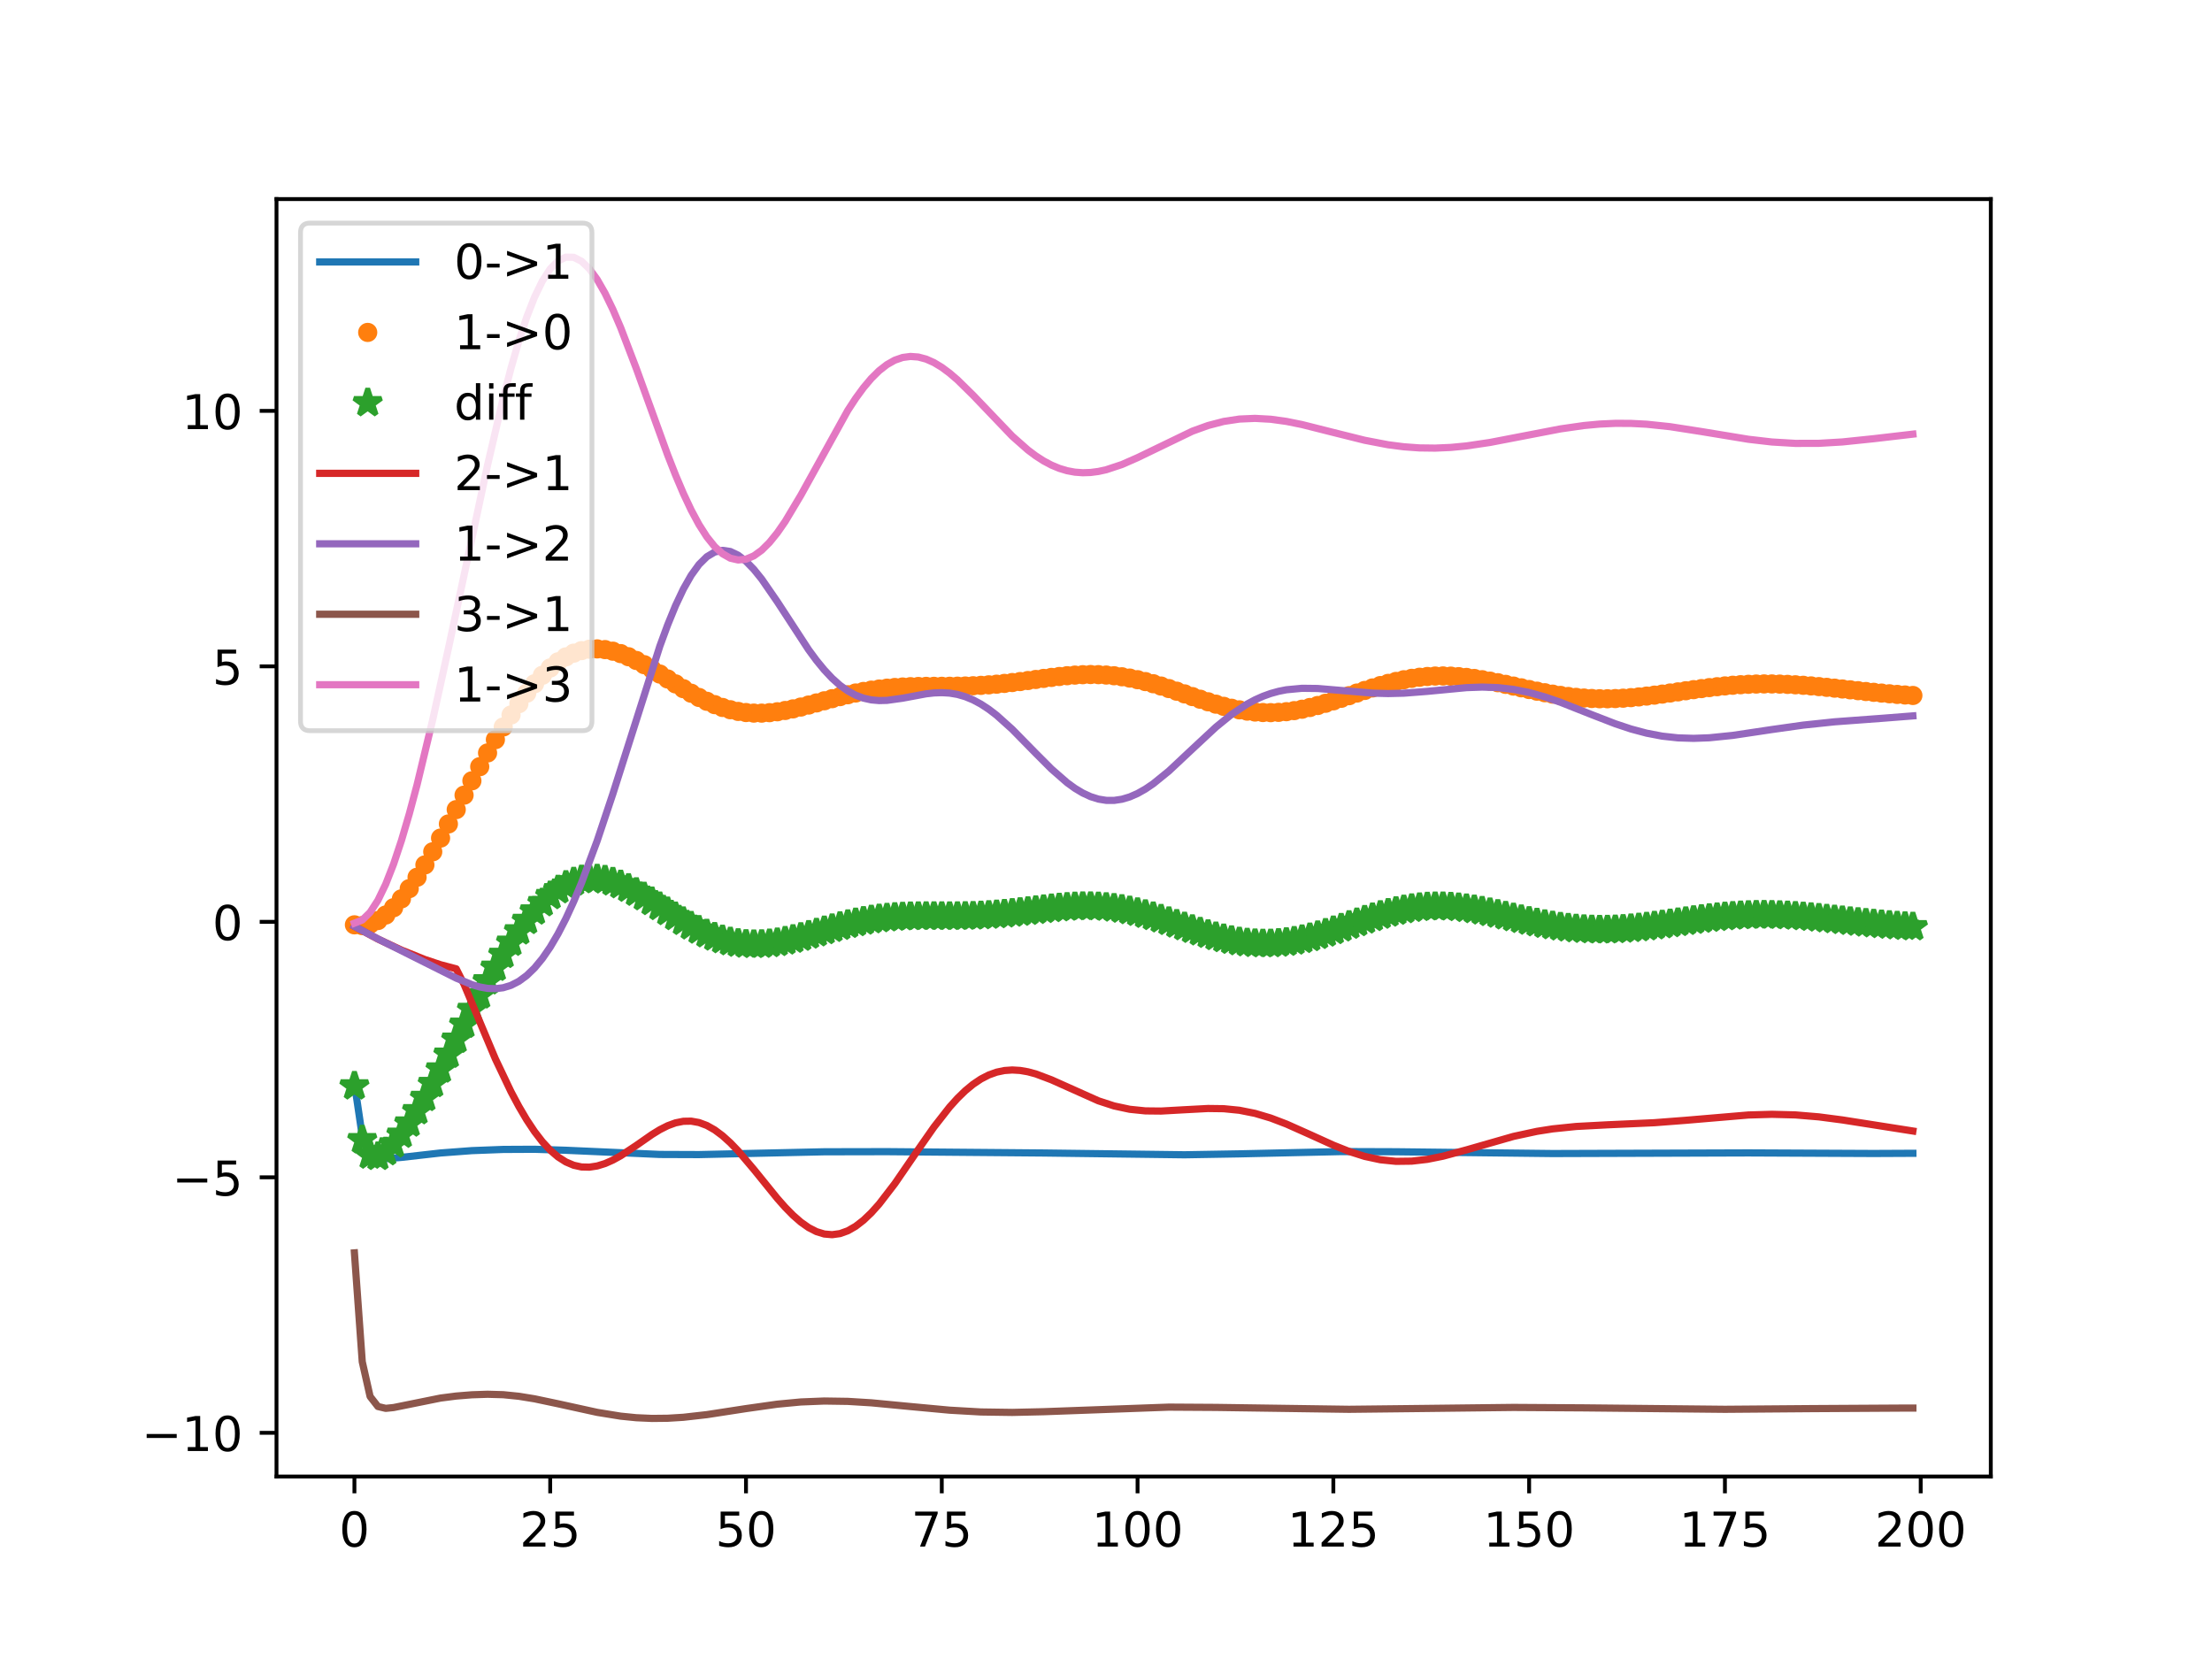 <?xml version="1.0" encoding="utf-8" standalone="no"?>
<!DOCTYPE svg PUBLIC "-//W3C//DTD SVG 1.1//EN"
  "http://www.w3.org/Graphics/SVG/1.1/DTD/svg11.dtd">
<!-- Created with matplotlib (https://matplotlib.org/) -->
<svg height="345.6pt" version="1.1" viewBox="0 0 460.8 345.6" width="460.8pt" xmlns="http://www.w3.org/2000/svg" xmlns:xlink="http://www.w3.org/1999/xlink">
 <defs>
  <style type="text/css">
*{stroke-linecap:butt;stroke-linejoin:round;}
  </style>
 </defs>
 <g id="figure_1">
  <g id="patch_1">
   <path d="M 0 345.6 
L 460.8 345.6 
L 460.8 0 
L 0 0 
z
" style="fill:#ffffff;"/>
  </g>
  <g id="axes_1">
   <g id="patch_2">
    <path d="M 57.6 307.584 
L 414.72 307.584 
L 414.72 41.472 
L 57.6 41.472 
z
" style="fill:#ffffff;"/>
   </g>
   <g id="matplotlib.axis_1">
    <g id="xtick_1">
     <g id="line2d_1">
      <defs>
       <path d="M 0 0 
L 0 3.5 
" id="m40ff4a62eb" style="stroke:#000000;stroke-width:0.8;"/>
      </defs>
      <g>
       <use style="stroke:#000000;stroke-width:0.8;" x="73.833" xlink:href="#m40ff4a62eb" y="307.584"/>
      </g>
     </g>
     <g id="text_1">
      <!-- 0 -->
      <defs>
       <path d="M 31.781 66.406 
Q 24.172 66.406 20.328 58.906 
Q 16.5 51.422 16.5 36.375 
Q 16.5 21.391 20.328 13.891 
Q 24.172 6.391 31.781 6.391 
Q 39.453 6.391 43.281 13.891 
Q 47.125 21.391 47.125 36.375 
Q 47.125 51.422 43.281 58.906 
Q 39.453 66.406 31.781 66.406 
z
M 31.781 74.219 
Q 44.047 74.219 50.516 64.516 
Q 56.984 54.828 56.984 36.375 
Q 56.984 17.969 50.516 8.266 
Q 44.047 -1.422 31.781 -1.422 
Q 19.531 -1.422 13.062 8.266 
Q 6.594 17.969 6.594 36.375 
Q 6.594 54.828 13.062 64.516 
Q 19.531 74.219 31.781 74.219 
z
" id="DejaVuSans-48"/>
      </defs>
      <g transform="translate(70.651 322.182)scale(0.1 -0.1)">
       <use xlink:href="#DejaVuSans-48"/>
      </g>
     </g>
    </g>
    <g id="xtick_2">
     <g id="line2d_2">
      <g>
       <use style="stroke:#000000;stroke-width:0.8;" x="114.618" xlink:href="#m40ff4a62eb" y="307.584"/>
      </g>
     </g>
     <g id="text_2">
      <!-- 25 -->
      <defs>
       <path d="M 19.188 8.297 
L 53.609 8.297 
L 53.609 0 
L 7.328 0 
L 7.328 8.297 
Q 12.938 14.109 22.625 23.891 
Q 32.328 33.688 34.812 36.531 
Q 39.547 41.844 41.422 45.531 
Q 43.312 49.219 43.312 52.781 
Q 43.312 58.594 39.234 62.25 
Q 35.156 65.922 28.609 65.922 
Q 23.969 65.922 18.812 64.312 
Q 13.672 62.703 7.812 59.422 
L 7.812 69.391 
Q 13.766 71.781 18.938 73 
Q 24.125 74.219 28.422 74.219 
Q 39.75 74.219 46.484 68.547 
Q 53.219 62.891 53.219 53.422 
Q 53.219 48.922 51.531 44.891 
Q 49.859 40.875 45.406 35.406 
Q 44.188 33.984 37.641 27.219 
Q 31.109 20.453 19.188 8.297 
z
" id="DejaVuSans-50"/>
       <path d="M 10.797 72.906 
L 49.516 72.906 
L 49.516 64.594 
L 19.828 64.594 
L 19.828 46.734 
Q 21.969 47.469 24.109 47.828 
Q 26.266 48.188 28.422 48.188 
Q 40.625 48.188 47.75 41.5 
Q 54.891 34.812 54.891 23.391 
Q 54.891 11.625 47.562 5.094 
Q 40.234 -1.422 26.906 -1.422 
Q 22.312 -1.422 17.547 -0.641 
Q 12.797 0.141 7.719 1.703 
L 7.719 11.625 
Q 12.109 9.234 16.797 8.062 
Q 21.484 6.891 26.703 6.891 
Q 35.156 6.891 40.078 11.328 
Q 45.016 15.766 45.016 23.391 
Q 45.016 31 40.078 35.438 
Q 35.156 39.891 26.703 39.891 
Q 22.75 39.891 18.812 39.016 
Q 14.891 38.141 10.797 36.281 
z
" id="DejaVuSans-53"/>
      </defs>
      <g transform="translate(108.256 322.182)scale(0.1 -0.1)">
       <use xlink:href="#DejaVuSans-50"/>
       <use x="63.623" xlink:href="#DejaVuSans-53"/>
      </g>
     </g>
    </g>
    <g id="xtick_3">
     <g id="line2d_3">
      <g>
       <use style="stroke:#000000;stroke-width:0.8;" x="155.404" xlink:href="#m40ff4a62eb" y="307.584"/>
      </g>
     </g>
     <g id="text_3">
      <!-- 50 -->
      <g transform="translate(149.042 322.182)scale(0.1 -0.1)">
       <use xlink:href="#DejaVuSans-53"/>
       <use x="63.623" xlink:href="#DejaVuSans-48"/>
      </g>
     </g>
    </g>
    <g id="xtick_4">
     <g id="line2d_4">
      <g>
       <use style="stroke:#000000;stroke-width:0.8;" x="196.19" xlink:href="#m40ff4a62eb" y="307.584"/>
      </g>
     </g>
     <g id="text_4">
      <!-- 75 -->
      <defs>
       <path d="M 8.203 72.906 
L 55.078 72.906 
L 55.078 68.703 
L 28.609 0 
L 18.312 0 
L 43.219 64.594 
L 8.203 64.594 
z
" id="DejaVuSans-55"/>
      </defs>
      <g transform="translate(189.827 322.182)scale(0.1 -0.1)">
       <use xlink:href="#DejaVuSans-55"/>
       <use x="63.623" xlink:href="#DejaVuSans-53"/>
      </g>
     </g>
    </g>
    <g id="xtick_5">
     <g id="line2d_5">
      <g>
       <use style="stroke:#000000;stroke-width:0.8;" x="236.976" xlink:href="#m40ff4a62eb" y="307.584"/>
      </g>
     </g>
     <g id="text_5">
      <!-- 100 -->
      <defs>
       <path d="M 12.406 8.297 
L 28.516 8.297 
L 28.516 63.922 
L 10.984 60.406 
L 10.984 69.391 
L 28.422 72.906 
L 38.281 72.906 
L 38.281 8.297 
L 54.391 8.297 
L 54.391 0 
L 12.406 0 
z
" id="DejaVuSans-49"/>
      </defs>
      <g transform="translate(227.432 322.182)scale(0.1 -0.1)">
       <use xlink:href="#DejaVuSans-49"/>
       <use x="63.623" xlink:href="#DejaVuSans-48"/>
       <use x="127.246" xlink:href="#DejaVuSans-48"/>
      </g>
     </g>
    </g>
    <g id="xtick_6">
     <g id="line2d_6">
      <g>
       <use style="stroke:#000000;stroke-width:0.8;" x="277.761" xlink:href="#m40ff4a62eb" y="307.584"/>
      </g>
     </g>
     <g id="text_6">
      <!-- 125 -->
      <g transform="translate(268.218 322.182)scale(0.1 -0.1)">
       <use xlink:href="#DejaVuSans-49"/>
       <use x="63.623" xlink:href="#DejaVuSans-50"/>
       <use x="127.246" xlink:href="#DejaVuSans-53"/>
      </g>
     </g>
    </g>
    <g id="xtick_7">
     <g id="line2d_7">
      <g>
       <use style="stroke:#000000;stroke-width:0.8;" x="318.547" xlink:href="#m40ff4a62eb" y="307.584"/>
      </g>
     </g>
     <g id="text_7">
      <!-- 150 -->
      <g transform="translate(309.003 322.182)scale(0.1 -0.1)">
       <use xlink:href="#DejaVuSans-49"/>
       <use x="63.623" xlink:href="#DejaVuSans-53"/>
       <use x="127.246" xlink:href="#DejaVuSans-48"/>
      </g>
     </g>
    </g>
    <g id="xtick_8">
     <g id="line2d_8">
      <g>
       <use style="stroke:#000000;stroke-width:0.8;" x="359.333" xlink:href="#m40ff4a62eb" y="307.584"/>
      </g>
     </g>
     <g id="text_8">
      <!-- 175 -->
      <g transform="translate(349.789 322.182)scale(0.1 -0.1)">
       <use xlink:href="#DejaVuSans-49"/>
       <use x="63.623" xlink:href="#DejaVuSans-55"/>
       <use x="127.246" xlink:href="#DejaVuSans-53"/>
      </g>
     </g>
    </g>
    <g id="xtick_9">
     <g id="line2d_9">
      <g>
       <use style="stroke:#000000;stroke-width:0.8;" x="400.119" xlink:href="#m40ff4a62eb" y="307.584"/>
      </g>
     </g>
     <g id="text_9">
      <!-- 200 -->
      <g transform="translate(390.575 322.182)scale(0.1 -0.1)">
       <use xlink:href="#DejaVuSans-50"/>
       <use x="63.623" xlink:href="#DejaVuSans-48"/>
       <use x="127.246" xlink:href="#DejaVuSans-48"/>
      </g>
     </g>
    </g>
   </g>
   <g id="matplotlib.axis_2">
    <g id="ytick_1">
     <g id="line2d_10">
      <defs>
       <path d="M 0 0 
L -3.5 0 
" id="m352b3f9260" style="stroke:#000000;stroke-width:0.8;"/>
      </defs>
      <g>
       <use style="stroke:#000000;stroke-width:0.8;" x="57.6" xlink:href="#m352b3f9260" y="298.477"/>
      </g>
     </g>
     <g id="text_10">
      <!-- −10 -->
      <defs>
       <path d="M 10.594 35.5 
L 73.188 35.5 
L 73.188 27.203 
L 10.594 27.203 
z
" id="DejaVuSans-8722"/>
      </defs>
      <g transform="translate(29.495 302.276)scale(0.1 -0.1)">
       <use xlink:href="#DejaVuSans-8722"/>
       <use x="83.789" xlink:href="#DejaVuSans-49"/>
       <use x="147.412" xlink:href="#DejaVuSans-48"/>
      </g>
     </g>
    </g>
    <g id="ytick_2">
     <g id="line2d_11">
      <g>
       <use style="stroke:#000000;stroke-width:0.8;" x="57.6" xlink:href="#m352b3f9260" y="245.256"/>
      </g>
     </g>
     <g id="text_11">
      <!-- −5 -->
      <g transform="translate(35.858 249.056)scale(0.1 -0.1)">
       <use xlink:href="#DejaVuSans-8722"/>
       <use x="83.789" xlink:href="#DejaVuSans-53"/>
      </g>
     </g>
    </g>
    <g id="ytick_3">
     <g id="line2d_12">
      <g>
       <use style="stroke:#000000;stroke-width:0.8;" x="57.6" xlink:href="#m352b3f9260" y="192.036"/>
      </g>
     </g>
     <g id="text_12">
      <!-- 0 -->
      <g transform="translate(44.237 195.835)scale(0.1 -0.1)">
       <use xlink:href="#DejaVuSans-48"/>
      </g>
     </g>
    </g>
    <g id="ytick_4">
     <g id="line2d_13">
      <g>
       <use style="stroke:#000000;stroke-width:0.8;" x="57.6" xlink:href="#m352b3f9260" y="138.816"/>
      </g>
     </g>
     <g id="text_13">
      <!-- 5 -->
      <g transform="translate(44.237 142.615)scale(0.1 -0.1)">
       <use xlink:href="#DejaVuSans-53"/>
      </g>
     </g>
    </g>
    <g id="ytick_5">
     <g id="line2d_14">
      <g>
       <use style="stroke:#000000;stroke-width:0.8;" x="57.6" xlink:href="#m352b3f9260" y="85.595"/>
      </g>
     </g>
     <g id="text_14">
      <!-- 10 -->
      <g transform="translate(37.875 89.394)scale(0.1 -0.1)">
       <use xlink:href="#DejaVuSans-49"/>
       <use x="63.623" xlink:href="#DejaVuSans-48"/>
      </g>
     </g>
    </g>
   </g>
   <g id="line2d_15">
    <path clip-path="url(#p6b0e889830)" d="M 73.833 225.628 
L 75.464 236.674 
L 77.096 240.194 
L 78.727 241.204 
L 80.358 241.381 
L 83.621 241.107 
L 91.778 240.185 
L 98.304 239.696 
L 104.83 239.447 
L 111.356 239.414 
L 117.881 239.622 
L 137.458 240.492 
L 145.616 240.523 
L 157.036 240.264 
L 171.719 239.937 
L 184.77 239.911 
L 217.399 240.189 
L 246.764 240.563 
L 258.184 240.369 
L 279.393 239.894 
L 290.813 239.933 
L 323.441 240.304 
L 364.227 240.172 
L 390.33 240.292 
L 398.487 240.253 
L 398.487 240.253 
" style="fill:none;stroke:#1f77b4;stroke-linecap:square;stroke-width:1.5;"/>
   </g>
   <g id="line2d_16">
    <defs>
     <path d="M 0 1.5 
C 0.398 1.5 0.779 1.342 1.061 1.061 
C 1.342 0.779 1.5 0.398 1.5 0 
C 1.5 -0.398 1.342 -0.779 1.061 -1.061 
C 0.779 -1.342 0.398 -1.5 0 -1.5 
C -0.398 -1.5 -0.779 -1.342 -1.061 -1.061 
C -1.342 -0.779 -1.5 -0.398 -1.5 0 
C -1.5 0.398 -1.342 0.779 -1.061 1.061 
C -0.779 1.342 -0.398 1.5 0 1.5 
z
" id="mf59f8b2b62" style="stroke:#ff7f0e;"/>
    </defs>
    <g clip-path="url(#p6b0e889830)">
     <use style="fill:#ff7f0e;stroke:#ff7f0e;" x="73.833" xlink:href="#mf59f8b2b62" y="192.659"/>
     <use style="fill:#ff7f0e;stroke:#ff7f0e;" x="75.464" xlink:href="#mf59f8b2b62" y="192.819"/>
     <use style="fill:#ff7f0e;stroke:#ff7f0e;" x="77.096" xlink:href="#mf59f8b2b62" y="192.513"/>
     <use style="fill:#ff7f0e;stroke:#ff7f0e;" x="78.727" xlink:href="#mf59f8b2b62" y="191.766"/>
     <use style="fill:#ff7f0e;stroke:#ff7f0e;" x="80.358" xlink:href="#mf59f8b2b62" y="190.614"/>
     <use style="fill:#ff7f0e;stroke:#ff7f0e;" x="81.99" xlink:href="#mf59f8b2b62" y="189.094"/>
     <use style="fill:#ff7f0e;stroke:#ff7f0e;" x="83.621" xlink:href="#mf59f8b2b62" y="187.249"/>
     <use style="fill:#ff7f0e;stroke:#ff7f0e;" x="85.253" xlink:href="#mf59f8b2b62" y="185.12"/>
     <use style="fill:#ff7f0e;stroke:#ff7f0e;" x="86.884" xlink:href="#mf59f8b2b62" y="182.749"/>
     <use style="fill:#ff7f0e;stroke:#ff7f0e;" x="88.516" xlink:href="#mf59f8b2b62" y="180.176"/>
     <use style="fill:#ff7f0e;stroke:#ff7f0e;" x="90.147" xlink:href="#mf59f8b2b62" y="177.442"/>
     <use style="fill:#ff7f0e;stroke:#ff7f0e;" x="91.778" xlink:href="#mf59f8b2b62" y="174.586"/>
     <use style="fill:#ff7f0e;stroke:#ff7f0e;" x="93.41" xlink:href="#mf59f8b2b62" y="171.645"/>
     <use style="fill:#ff7f0e;stroke:#ff7f0e;" x="95.041" xlink:href="#mf59f8b2b62" y="168.655"/>
     <use style="fill:#ff7f0e;stroke:#ff7f0e;" x="96.673" xlink:href="#mf59f8b2b62" y="165.649"/>
     <use style="fill:#ff7f0e;stroke:#ff7f0e;" x="98.304" xlink:href="#mf59f8b2b62" y="162.66"/>
     <use style="fill:#ff7f0e;stroke:#ff7f0e;" x="99.936" xlink:href="#mf59f8b2b62" y="159.718"/>
     <use style="fill:#ff7f0e;stroke:#ff7f0e;" x="101.567" xlink:href="#mf59f8b2b62" y="156.851"/>
     <use style="fill:#ff7f0e;stroke:#ff7f0e;" x="103.198" xlink:href="#mf59f8b2b62" y="154.085"/>
     <use style="fill:#ff7f0e;stroke:#ff7f0e;" x="104.83" xlink:href="#mf59f8b2b62" y="151.442"/>
     <use style="fill:#ff7f0e;stroke:#ff7f0e;" x="106.461" xlink:href="#mf59f8b2b62" y="148.939"/>
     <use style="fill:#ff7f0e;stroke:#ff7f0e;" x="108.093" xlink:href="#mf59f8b2b62" y="146.592"/>
     <use style="fill:#ff7f0e;stroke:#ff7f0e;" x="109.724" xlink:href="#mf59f8b2b62" y="144.415"/>
     <use style="fill:#ff7f0e;stroke:#ff7f0e;" x="111.356" xlink:href="#mf59f8b2b62" y="142.435"/>
     <use style="fill:#ff7f0e;stroke:#ff7f0e;" x="112.987" xlink:href="#mf59f8b2b62" y="140.675"/>
     <use style="fill:#ff7f0e;stroke:#ff7f0e;" x="114.618" xlink:href="#mf59f8b2b62" y="139.151"/>
     <use style="fill:#ff7f0e;stroke:#ff7f0e;" x="116.25" xlink:href="#mf59f8b2b62" y="137.872"/>
     <use style="fill:#ff7f0e;stroke:#ff7f0e;" x="117.881" xlink:href="#mf59f8b2b62" y="136.844"/>
     <use style="fill:#ff7f0e;stroke:#ff7f0e;" x="119.513" xlink:href="#mf59f8b2b62" y="136.068"/>
     <use style="fill:#ff7f0e;stroke:#ff7f0e;" x="121.144" xlink:href="#mf59f8b2b62" y="135.538"/>
     <use style="fill:#ff7f0e;stroke:#ff7f0e;" x="122.776" xlink:href="#mf59f8b2b62" y="135.246"/>
     <use style="fill:#ff7f0e;stroke:#ff7f0e;" x="124.407" xlink:href="#mf59f8b2b62" y="135.178"/>
     <use style="fill:#ff7f0e;stroke:#ff7f0e;" x="126.038" xlink:href="#mf59f8b2b62" y="135.321"/>
     <use style="fill:#ff7f0e;stroke:#ff7f0e;" x="127.67" xlink:href="#mf59f8b2b62" y="135.654"/>
     <use style="fill:#ff7f0e;stroke:#ff7f0e;" x="129.301" xlink:href="#mf59f8b2b62" y="136.158"/>
     <use style="fill:#ff7f0e;stroke:#ff7f0e;" x="130.933" xlink:href="#mf59f8b2b62" y="136.81"/>
     <use style="fill:#ff7f0e;stroke:#ff7f0e;" x="132.564" xlink:href="#mf59f8b2b62" y="137.587"/>
     <use style="fill:#ff7f0e;stroke:#ff7f0e;" x="134.196" xlink:href="#mf59f8b2b62" y="138.464"/>
     <use style="fill:#ff7f0e;stroke:#ff7f0e;" x="135.827" xlink:href="#mf59f8b2b62" y="139.417"/>
     <use style="fill:#ff7f0e;stroke:#ff7f0e;" x="137.458" xlink:href="#mf59f8b2b62" y="140.419"/>
     <use style="fill:#ff7f0e;stroke:#ff7f0e;" x="139.09" xlink:href="#mf59f8b2b62" y="141.444"/>
     <use style="fill:#ff7f0e;stroke:#ff7f0e;" x="140.721" xlink:href="#mf59f8b2b62" y="142.466"/>
     <use style="fill:#ff7f0e;stroke:#ff7f0e;" x="142.353" xlink:href="#mf59f8b2b62" y="143.463"/>
     <use style="fill:#ff7f0e;stroke:#ff7f0e;" x="143.984" xlink:href="#mf59f8b2b62" y="144.412"/>
     <use style="fill:#ff7f0e;stroke:#ff7f0e;" x="145.616" xlink:href="#mf59f8b2b62" y="145.293"/>
     <use style="fill:#ff7f0e;stroke:#ff7f0e;" x="147.247" xlink:href="#mf59f8b2b62" y="146.089"/>
     <use style="fill:#ff7f0e;stroke:#ff7f0e;" x="148.879" xlink:href="#mf59f8b2b62" y="146.787"/>
     <use style="fill:#ff7f0e;stroke:#ff7f0e;" x="150.51" xlink:href="#mf59f8b2b62" y="147.376"/>
     <use style="fill:#ff7f0e;stroke:#ff7f0e;" x="152.141" xlink:href="#mf59f8b2b62" y="147.849"/>
     <use style="fill:#ff7f0e;stroke:#ff7f0e;" x="153.773" xlink:href="#mf59f8b2b62" y="148.203"/>
     <use style="fill:#ff7f0e;stroke:#ff7f0e;" x="155.404" xlink:href="#mf59f8b2b62" y="148.436"/>
     <use style="fill:#ff7f0e;stroke:#ff7f0e;" x="157.036" xlink:href="#mf59f8b2b62" y="148.553"/>
     <use style="fill:#ff7f0e;stroke:#ff7f0e;" x="158.667" xlink:href="#mf59f8b2b62" y="148.559"/>
     <use style="fill:#ff7f0e;stroke:#ff7f0e;" x="160.299" xlink:href="#mf59f8b2b62" y="148.463"/>
     <use style="fill:#ff7f0e;stroke:#ff7f0e;" x="161.93" xlink:href="#mf59f8b2b62" y="148.275"/>
     <use style="fill:#ff7f0e;stroke:#ff7f0e;" x="163.561" xlink:href="#mf59f8b2b62" y="148.007"/>
     <use style="fill:#ff7f0e;stroke:#ff7f0e;" x="165.193" xlink:href="#mf59f8b2b62" y="147.675"/>
     <use style="fill:#ff7f0e;stroke:#ff7f0e;" x="166.824" xlink:href="#mf59f8b2b62" y="147.292"/>
     <use style="fill:#ff7f0e;stroke:#ff7f0e;" x="168.456" xlink:href="#mf59f8b2b62" y="146.873"/>
     <use style="fill:#ff7f0e;stroke:#ff7f0e;" x="170.087" xlink:href="#mf59f8b2b62" y="146.434"/>
     <use style="fill:#ff7f0e;stroke:#ff7f0e;" x="171.719" xlink:href="#mf59f8b2b62" y="145.987"/>
     <use style="fill:#ff7f0e;stroke:#ff7f0e;" x="173.35" xlink:href="#mf59f8b2b62" y="145.546"/>
     <use style="fill:#ff7f0e;stroke:#ff7f0e;" x="174.981" xlink:href="#mf59f8b2b62" y="145.122"/>
     <use style="fill:#ff7f0e;stroke:#ff7f0e;" x="176.613" xlink:href="#mf59f8b2b62" y="144.726"/>
     <use style="fill:#ff7f0e;stroke:#ff7f0e;" x="178.244" xlink:href="#mf59f8b2b62" y="144.365"/>
     <use style="fill:#ff7f0e;stroke:#ff7f0e;" x="179.876" xlink:href="#mf59f8b2b62" y="144.045"/>
     <use style="fill:#ff7f0e;stroke:#ff7f0e;" x="181.507" xlink:href="#mf59f8b2b62" y="143.769"/>
     <use style="fill:#ff7f0e;stroke:#ff7f0e;" x="183.139" xlink:href="#mf59f8b2b62" y="143.54"/>
     <use style="fill:#ff7f0e;stroke:#ff7f0e;" x="184.77" xlink:href="#mf59f8b2b62" y="143.357"/>
     <use style="fill:#ff7f0e;stroke:#ff7f0e;" x="186.401" xlink:href="#mf59f8b2b62" y="143.216"/>
     <use style="fill:#ff7f0e;stroke:#ff7f0e;" x="188.033" xlink:href="#mf59f8b2b62" y="143.115"/>
     <use style="fill:#ff7f0e;stroke:#ff7f0e;" x="189.664" xlink:href="#mf59f8b2b62" y="143.047"/>
     <use style="fill:#ff7f0e;stroke:#ff7f0e;" x="191.296" xlink:href="#mf59f8b2b62" y="143.007"/>
     <use style="fill:#ff7f0e;stroke:#ff7f0e;" x="192.927" xlink:href="#mf59f8b2b62" y="142.986"/>
     <use style="fill:#ff7f0e;stroke:#ff7f0e;" x="194.559" xlink:href="#mf59f8b2b62" y="142.977"/>
     <use style="fill:#ff7f0e;stroke:#ff7f0e;" x="196.19" xlink:href="#mf59f8b2b62" y="142.972"/>
     <use style="fill:#ff7f0e;stroke:#ff7f0e;" x="197.821" xlink:href="#mf59f8b2b62" y="142.964"/>
     <use style="fill:#ff7f0e;stroke:#ff7f0e;" x="199.453" xlink:href="#mf59f8b2b62" y="142.945"/>
     <use style="fill:#ff7f0e;stroke:#ff7f0e;" x="201.084" xlink:href="#mf59f8b2b62" y="142.91"/>
     <use style="fill:#ff7f0e;stroke:#ff7f0e;" x="202.716" xlink:href="#mf59f8b2b62" y="142.854"/>
     <use style="fill:#ff7f0e;stroke:#ff7f0e;" x="204.347" xlink:href="#mf59f8b2b62" y="142.773"/>
     <use style="fill:#ff7f0e;stroke:#ff7f0e;" x="205.979" xlink:href="#mf59f8b2b62" y="142.665"/>
     <use style="fill:#ff7f0e;stroke:#ff7f0e;" x="207.61" xlink:href="#mf59f8b2b62" y="142.53"/>
     <use style="fill:#ff7f0e;stroke:#ff7f0e;" x="209.241" xlink:href="#mf59f8b2b62" y="142.369"/>
     <use style="fill:#ff7f0e;stroke:#ff7f0e;" x="210.873" xlink:href="#mf59f8b2b62" y="142.186"/>
     <use style="fill:#ff7f0e;stroke:#ff7f0e;" x="212.504" xlink:href="#mf59f8b2b62" y="141.983"/>
     <use style="fill:#ff7f0e;stroke:#ff7f0e;" x="214.136" xlink:href="#mf59f8b2b62" y="141.768"/>
     <use style="fill:#ff7f0e;stroke:#ff7f0e;" x="215.767" xlink:href="#mf59f8b2b62" y="141.547"/>
     <use style="fill:#ff7f0e;stroke:#ff7f0e;" x="217.399" xlink:href="#mf59f8b2b62" y="141.327"/>
     <use style="fill:#ff7f0e;stroke:#ff7f0e;" x="219.03" xlink:href="#mf59f8b2b62" y="141.118"/>
     <use style="fill:#ff7f0e;stroke:#ff7f0e;" x="220.661" xlink:href="#mf59f8b2b62" y="140.927"/>
     <use style="fill:#ff7f0e;stroke:#ff7f0e;" x="222.293" xlink:href="#mf59f8b2b62" y="140.763"/>
     <use style="fill:#ff7f0e;stroke:#ff7f0e;" x="223.924" xlink:href="#mf59f8b2b62" y="140.636"/>
     <use style="fill:#ff7f0e;stroke:#ff7f0e;" x="225.556" xlink:href="#mf59f8b2b62" y="140.552"/>
     <use style="fill:#ff7f0e;stroke:#ff7f0e;" x="227.187" xlink:href="#mf59f8b2b62" y="140.518"/>
     <use style="fill:#ff7f0e;stroke:#ff7f0e;" x="228.819" xlink:href="#mf59f8b2b62" y="140.541"/>
     <use style="fill:#ff7f0e;stroke:#ff7f0e;" x="230.45" xlink:href="#mf59f8b2b62" y="140.624"/>
     <use style="fill:#ff7f0e;stroke:#ff7f0e;" x="232.081" xlink:href="#mf59f8b2b62" y="140.771"/>
     <use style="fill:#ff7f0e;stroke:#ff7f0e;" x="233.713" xlink:href="#mf59f8b2b62" y="140.982"/>
     <use style="fill:#ff7f0e;stroke:#ff7f0e;" x="235.344" xlink:href="#mf59f8b2b62" y="141.257"/>
     <use style="fill:#ff7f0e;stroke:#ff7f0e;" x="236.976" xlink:href="#mf59f8b2b62" y="141.593"/>
     <use style="fill:#ff7f0e;stroke:#ff7f0e;" x="238.607" xlink:href="#mf59f8b2b62" y="141.987"/>
     <use style="fill:#ff7f0e;stroke:#ff7f0e;" x="240.239" xlink:href="#mf59f8b2b62" y="142.431"/>
     <use style="fill:#ff7f0e;stroke:#ff7f0e;" x="241.87" xlink:href="#mf59f8b2b62" y="142.919"/>
     <use style="fill:#ff7f0e;stroke:#ff7f0e;" x="243.501" xlink:href="#mf59f8b2b62" y="143.442"/>
     <use style="fill:#ff7f0e;stroke:#ff7f0e;" x="245.133" xlink:href="#mf59f8b2b62" y="143.988"/>
     <use style="fill:#ff7f0e;stroke:#ff7f0e;" x="246.764" xlink:href="#mf59f8b2b62" y="144.549"/>
     <use style="fill:#ff7f0e;stroke:#ff7f0e;" x="248.396" xlink:href="#mf59f8b2b62" y="145.111"/>
     <use style="fill:#ff7f0e;stroke:#ff7f0e;" x="250.027" xlink:href="#mf59f8b2b62" y="145.663"/>
     <use style="fill:#ff7f0e;stroke:#ff7f0e;" x="251.659" xlink:href="#mf59f8b2b62" y="146.194"/>
     <use style="fill:#ff7f0e;stroke:#ff7f0e;" x="253.29" xlink:href="#mf59f8b2b62" y="146.69"/>
     <use style="fill:#ff7f0e;stroke:#ff7f0e;" x="254.921" xlink:href="#mf59f8b2b62" y="147.143"/>
     <use style="fill:#ff7f0e;stroke:#ff7f0e;" x="256.553" xlink:href="#mf59f8b2b62" y="147.541"/>
     <use style="fill:#ff7f0e;stroke:#ff7f0e;" x="258.184" xlink:href="#mf59f8b2b62" y="147.875"/>
     <use style="fill:#ff7f0e;stroke:#ff7f0e;" x="259.816" xlink:href="#mf59f8b2b62" y="148.139"/>
     <use style="fill:#ff7f0e;stroke:#ff7f0e;" x="261.447" xlink:href="#mf59f8b2b62" y="148.327"/>
     <use style="fill:#ff7f0e;stroke:#ff7f0e;" x="263.079" xlink:href="#mf59f8b2b62" y="148.433"/>
     <use style="fill:#ff7f0e;stroke:#ff7f0e;" x="264.71" xlink:href="#mf59f8b2b62" y="148.457"/>
     <use style="fill:#ff7f0e;stroke:#ff7f0e;" x="266.341" xlink:href="#mf59f8b2b62" y="148.398"/>
     <use style="fill:#ff7f0e;stroke:#ff7f0e;" x="267.973" xlink:href="#mf59f8b2b62" y="148.257"/>
     <use style="fill:#ff7f0e;stroke:#ff7f0e;" x="269.604" xlink:href="#mf59f8b2b62" y="148.038"/>
     <use style="fill:#ff7f0e;stroke:#ff7f0e;" x="271.236" xlink:href="#mf59f8b2b62" y="147.746"/>
     <use style="fill:#ff7f0e;stroke:#ff7f0e;" x="272.867" xlink:href="#mf59f8b2b62" y="147.387"/>
     <use style="fill:#ff7f0e;stroke:#ff7f0e;" x="274.499" xlink:href="#mf59f8b2b62" y="146.971"/>
     <use style="fill:#ff7f0e;stroke:#ff7f0e;" x="276.13" xlink:href="#mf59f8b2b62" y="146.506"/>
     <use style="fill:#ff7f0e;stroke:#ff7f0e;" x="277.761" xlink:href="#mf59f8b2b62" y="146.003"/>
     <use style="fill:#ff7f0e;stroke:#ff7f0e;" x="279.393" xlink:href="#mf59f8b2b62" y="145.472"/>
     <use style="fill:#ff7f0e;stroke:#ff7f0e;" x="281.024" xlink:href="#mf59f8b2b62" y="144.927"/>
     <use style="fill:#ff7f0e;stroke:#ff7f0e;" x="282.656" xlink:href="#mf59f8b2b62" y="144.377"/>
     <use style="fill:#ff7f0e;stroke:#ff7f0e;" x="284.287" xlink:href="#mf59f8b2b62" y="143.835"/>
     <use style="fill:#ff7f0e;stroke:#ff7f0e;" x="285.919" xlink:href="#mf59f8b2b62" y="143.312"/>
     <use style="fill:#ff7f0e;stroke:#ff7f0e;" x="287.55" xlink:href="#mf59f8b2b62" y="142.818"/>
     <use style="fill:#ff7f0e;stroke:#ff7f0e;" x="289.181" xlink:href="#mf59f8b2b62" y="142.364"/>
     <use style="fill:#ff7f0e;stroke:#ff7f0e;" x="290.813" xlink:href="#mf59f8b2b62" y="141.957"/>
     <use style="fill:#ff7f0e;stroke:#ff7f0e;" x="292.444" xlink:href="#mf59f8b2b62" y="141.604"/>
     <use style="fill:#ff7f0e;stroke:#ff7f0e;" x="294.076" xlink:href="#mf59f8b2b62" y="141.312"/>
     <use style="fill:#ff7f0e;stroke:#ff7f0e;" x="295.707" xlink:href="#mf59f8b2b62" y="141.085"/>
     <use style="fill:#ff7f0e;stroke:#ff7f0e;" x="297.339" xlink:href="#mf59f8b2b62" y="140.925"/>
     <use style="fill:#ff7f0e;stroke:#ff7f0e;" x="298.97" xlink:href="#mf59f8b2b62" y="140.834"/>
     <use style="fill:#ff7f0e;stroke:#ff7f0e;" x="300.601" xlink:href="#mf59f8b2b62" y="140.81"/>
     <use style="fill:#ff7f0e;stroke:#ff7f0e;" x="302.233" xlink:href="#mf59f8b2b62" y="140.853"/>
     <use style="fill:#ff7f0e;stroke:#ff7f0e;" x="303.864" xlink:href="#mf59f8b2b62" y="140.958"/>
     <use style="fill:#ff7f0e;stroke:#ff7f0e;" x="305.496" xlink:href="#mf59f8b2b62" y="141.121"/>
     <use style="fill:#ff7f0e;stroke:#ff7f0e;" x="307.127" xlink:href="#mf59f8b2b62" y="141.336"/>
     <use style="fill:#ff7f0e;stroke:#ff7f0e;" x="308.759" xlink:href="#mf59f8b2b62" y="141.596"/>
     <use style="fill:#ff7f0e;stroke:#ff7f0e;" x="310.39" xlink:href="#mf59f8b2b62" y="141.893"/>
     <use style="fill:#ff7f0e;stroke:#ff7f0e;" x="312.021" xlink:href="#mf59f8b2b62" y="142.219"/>
     <use style="fill:#ff7f0e;stroke:#ff7f0e;" x="313.653" xlink:href="#mf59f8b2b62" y="142.566"/>
     <use style="fill:#ff7f0e;stroke:#ff7f0e;" x="315.284" xlink:href="#mf59f8b2b62" y="142.924"/>
     <use style="fill:#ff7f0e;stroke:#ff7f0e;" x="316.916" xlink:href="#mf59f8b2b62" y="143.286"/>
     <use style="fill:#ff7f0e;stroke:#ff7f0e;" x="318.547" xlink:href="#mf59f8b2b62" y="143.642"/>
     <use style="fill:#ff7f0e;stroke:#ff7f0e;" x="320.179" xlink:href="#mf59f8b2b62" y="143.985"/>
     <use style="fill:#ff7f0e;stroke:#ff7f0e;" x="321.81" xlink:href="#mf59f8b2b62" y="144.308"/>
     <use style="fill:#ff7f0e;stroke:#ff7f0e;" x="323.441" xlink:href="#mf59f8b2b62" y="144.603"/>
     <use style="fill:#ff7f0e;stroke:#ff7f0e;" x="325.073" xlink:href="#mf59f8b2b62" y="144.866"/>
     <use style="fill:#ff7f0e;stroke:#ff7f0e;" x="326.704" xlink:href="#mf59f8b2b62" y="145.091"/>
     <use style="fill:#ff7f0e;stroke:#ff7f0e;" x="328.336" xlink:href="#mf59f8b2b62" y="145.274"/>
     <use style="fill:#ff7f0e;stroke:#ff7f0e;" x="329.967" xlink:href="#mf59f8b2b62" y="145.414"/>
     <use style="fill:#ff7f0e;stroke:#ff7f0e;" x="331.599" xlink:href="#mf59f8b2b62" y="145.509"/>
     <use style="fill:#ff7f0e;stroke:#ff7f0e;" x="333.23" xlink:href="#mf59f8b2b62" y="145.559"/>
     <use style="fill:#ff7f0e;stroke:#ff7f0e;" x="334.862" xlink:href="#mf59f8b2b62" y="145.563"/>
     <use style="fill:#ff7f0e;stroke:#ff7f0e;" x="336.493" xlink:href="#mf59f8b2b62" y="145.525"/>
     <use style="fill:#ff7f0e;stroke:#ff7f0e;" x="338.124" xlink:href="#mf59f8b2b62" y="145.447"/>
     <use style="fill:#ff7f0e;stroke:#ff7f0e;" x="339.756" xlink:href="#mf59f8b2b62" y="145.331"/>
     <use style="fill:#ff7f0e;stroke:#ff7f0e;" x="341.387" xlink:href="#mf59f8b2b62" y="145.183"/>
     <use style="fill:#ff7f0e;stroke:#ff7f0e;" x="343.019" xlink:href="#mf59f8b2b62" y="145.008"/>
     <use style="fill:#ff7f0e;stroke:#ff7f0e;" x="344.65" xlink:href="#mf59f8b2b62" y="144.809"/>
     <use style="fill:#ff7f0e;stroke:#ff7f0e;" x="346.282" xlink:href="#mf59f8b2b62" y="144.593"/>
     <use style="fill:#ff7f0e;stroke:#ff7f0e;" x="347.913" xlink:href="#mf59f8b2b62" y="144.365"/>
     <use style="fill:#ff7f0e;stroke:#ff7f0e;" x="349.544" xlink:href="#mf59f8b2b62" y="144.131"/>
     <use style="fill:#ff7f0e;stroke:#ff7f0e;" x="351.176" xlink:href="#mf59f8b2b62" y="143.897"/>
     <use style="fill:#ff7f0e;stroke:#ff7f0e;" x="352.807" xlink:href="#mf59f8b2b62" y="143.667"/>
     <use style="fill:#ff7f0e;stroke:#ff7f0e;" x="354.439" xlink:href="#mf59f8b2b62" y="143.448"/>
     <use style="fill:#ff7f0e;stroke:#ff7f0e;" x="356.07" xlink:href="#mf59f8b2b62" y="143.242"/>
     <use style="fill:#ff7f0e;stroke:#ff7f0e;" x="357.702" xlink:href="#mf59f8b2b62" y="143.055"/>
     <use style="fill:#ff7f0e;stroke:#ff7f0e;" x="359.333" xlink:href="#mf59f8b2b62" y="142.891"/>
     <use style="fill:#ff7f0e;stroke:#ff7f0e;" x="360.964" xlink:href="#mf59f8b2b62" y="142.751"/>
     <use style="fill:#ff7f0e;stroke:#ff7f0e;" x="362.596" xlink:href="#mf59f8b2b62" y="142.638"/>
     <use style="fill:#ff7f0e;stroke:#ff7f0e;" x="364.227" xlink:href="#mf59f8b2b62" y="142.554"/>
     <use style="fill:#ff7f0e;stroke:#ff7f0e;" x="365.859" xlink:href="#mf59f8b2b62" y="142.499"/>
     <use style="fill:#ff7f0e;stroke:#ff7f0e;" x="367.49" xlink:href="#mf59f8b2b62" y="142.474"/>
     <use style="fill:#ff7f0e;stroke:#ff7f0e;" x="369.122" xlink:href="#mf59f8b2b62" y="142.478"/>
     <use style="fill:#ff7f0e;stroke:#ff7f0e;" x="370.753" xlink:href="#mf59f8b2b62" y="142.511"/>
     <use style="fill:#ff7f0e;stroke:#ff7f0e;" x="372.384" xlink:href="#mf59f8b2b62" y="142.571"/>
     <use style="fill:#ff7f0e;stroke:#ff7f0e;" x="374.016" xlink:href="#mf59f8b2b62" y="142.655"/>
     <use style="fill:#ff7f0e;stroke:#ff7f0e;" x="375.647" xlink:href="#mf59f8b2b62" y="142.762"/>
     <use style="fill:#ff7f0e;stroke:#ff7f0e;" x="377.279" xlink:href="#mf59f8b2b62" y="142.889"/>
     <use style="fill:#ff7f0e;stroke:#ff7f0e;" x="378.91" xlink:href="#mf59f8b2b62" y="143.032"/>
     <use style="fill:#ff7f0e;stroke:#ff7f0e;" x="380.542" xlink:href="#mf59f8b2b62" y="143.188"/>
     <use style="fill:#ff7f0e;stroke:#ff7f0e;" x="382.173" xlink:href="#mf59f8b2b62" y="143.355"/>
     <use style="fill:#ff7f0e;stroke:#ff7f0e;" x="383.804" xlink:href="#mf59f8b2b62" y="143.528"/>
     <use style="fill:#ff7f0e;stroke:#ff7f0e;" x="385.436" xlink:href="#mf59f8b2b62" y="143.705"/>
     <use style="fill:#ff7f0e;stroke:#ff7f0e;" x="387.067" xlink:href="#mf59f8b2b62" y="143.882"/>
     <use style="fill:#ff7f0e;stroke:#ff7f0e;" x="388.699" xlink:href="#mf59f8b2b62" y="144.055"/>
     <use style="fill:#ff7f0e;stroke:#ff7f0e;" x="390.33" xlink:href="#mf59f8b2b62" y="144.222"/>
     <use style="fill:#ff7f0e;stroke:#ff7f0e;" x="391.962" xlink:href="#mf59f8b2b62" y="144.381"/>
     <use style="fill:#ff7f0e;stroke:#ff7f0e;" x="393.593" xlink:href="#mf59f8b2b62" y="144.527"/>
     <use style="fill:#ff7f0e;stroke:#ff7f0e;" x="395.224" xlink:href="#mf59f8b2b62" y="144.661"/>
     <use style="fill:#ff7f0e;stroke:#ff7f0e;" x="396.856" xlink:href="#mf59f8b2b62" y="144.779"/>
     <use style="fill:#ff7f0e;stroke:#ff7f0e;" x="398.487" xlink:href="#mf59f8b2b62" y="144.879"/>
    </g>
   </g>
   <g id="line2d_17">
    <defs>
     <path d="M 0 -3 
L -0.674 -0.927 
L -2.853 -0.927 
L -1.09 0.354 
L -1.763 2.427 
L -0 1.146 
L 1.763 2.427 
L 1.09 0.354 
L 2.853 -0.927 
L 0.674 -0.927 
z
" id="mee6061c38b" style="stroke:#2ca02c;stroke-linejoin:bevel;"/>
    </defs>
    <g clip-path="url(#p6b0e889830)">
     <use style="fill:#2ca02c;stroke:#2ca02c;stroke-linejoin:bevel;" x="73.833" xlink:href="#mee6061c38b" y="226.251"/>
     <use style="fill:#2ca02c;stroke:#2ca02c;stroke-linejoin:bevel;" x="75.464" xlink:href="#mee6061c38b" y="237.457"/>
     <use style="fill:#2ca02c;stroke:#2ca02c;stroke-linejoin:bevel;" x="77.096" xlink:href="#mee6061c38b" y="240.671"/>
     <use style="fill:#2ca02c;stroke:#2ca02c;stroke-linejoin:bevel;" x="78.727" xlink:href="#mee6061c38b" y="240.935"/>
     <use style="fill:#2ca02c;stroke:#2ca02c;stroke-linejoin:bevel;" x="80.358" xlink:href="#mee6061c38b" y="239.959"/>
     <use style="fill:#2ca02c;stroke:#2ca02c;stroke-linejoin:bevel;" x="81.99" xlink:href="#mee6061c38b" y="238.344"/>
     <use style="fill:#2ca02c;stroke:#2ca02c;stroke-linejoin:bevel;" x="83.621" xlink:href="#mee6061c38b" y="236.32"/>
     <use style="fill:#2ca02c;stroke:#2ca02c;stroke-linejoin:bevel;" x="85.253" xlink:href="#mee6061c38b" y="233.991"/>
     <use style="fill:#2ca02c;stroke:#2ca02c;stroke-linejoin:bevel;" x="86.884" xlink:href="#mee6061c38b" y="231.422"/>
     <use style="fill:#2ca02c;stroke:#2ca02c;stroke-linejoin:bevel;" x="88.516" xlink:href="#mee6061c38b" y="228.661"/>
     <use style="fill:#2ca02c;stroke:#2ca02c;stroke-linejoin:bevel;" x="90.147" xlink:href="#mee6061c38b" y="225.752"/>
     <use style="fill:#2ca02c;stroke:#2ca02c;stroke-linejoin:bevel;" x="91.778" xlink:href="#mee6061c38b" y="222.736"/>
     <use style="fill:#2ca02c;stroke:#2ca02c;stroke-linejoin:bevel;" x="93.41" xlink:href="#mee6061c38b" y="219.649"/>
     <use style="fill:#2ca02c;stroke:#2ca02c;stroke-linejoin:bevel;" x="95.041" xlink:href="#mee6061c38b" y="216.528"/>
     <use style="fill:#2ca02c;stroke:#2ca02c;stroke-linejoin:bevel;" x="96.673" xlink:href="#mee6061c38b" y="213.408"/>
     <use style="fill:#2ca02c;stroke:#2ca02c;stroke-linejoin:bevel;" x="98.304" xlink:href="#mee6061c38b" y="210.32"/>
     <use style="fill:#2ca02c;stroke:#2ca02c;stroke-linejoin:bevel;" x="99.936" xlink:href="#mee6061c38b" y="207.294"/>
     <use style="fill:#2ca02c;stroke:#2ca02c;stroke-linejoin:bevel;" x="101.567" xlink:href="#mee6061c38b" y="204.358"/>
     <use style="fill:#2ca02c;stroke:#2ca02c;stroke-linejoin:bevel;" x="103.198" xlink:href="#mee6061c38b" y="201.538"/>
     <use style="fill:#2ca02c;stroke:#2ca02c;stroke-linejoin:bevel;" x="104.83" xlink:href="#mee6061c38b" y="198.853"/>
     <use style="fill:#2ca02c;stroke:#2ca02c;stroke-linejoin:bevel;" x="106.461" xlink:href="#mee6061c38b" y="196.323"/>
     <use style="fill:#2ca02c;stroke:#2ca02c;stroke-linejoin:bevel;" x="108.093" xlink:href="#mee6061c38b" y="193.96"/>
     <use style="fill:#2ca02c;stroke:#2ca02c;stroke-linejoin:bevel;" x="109.724" xlink:href="#mee6061c38b" y="191.779"/>
     <use style="fill:#2ca02c;stroke:#2ca02c;stroke-linejoin:bevel;" x="111.356" xlink:href="#mee6061c38b" y="189.813"/>
     <use style="fill:#2ca02c;stroke:#2ca02c;stroke-linejoin:bevel;" x="112.987" xlink:href="#mee6061c38b" y="188.084"/>
     <use style="fill:#2ca02c;stroke:#2ca02c;stroke-linejoin:bevel;" x="114.618" xlink:href="#mee6061c38b" y="186.606"/>
     <use style="fill:#2ca02c;stroke:#2ca02c;stroke-linejoin:bevel;" x="116.25" xlink:href="#mee6061c38b" y="185.387"/>
     <use style="fill:#2ca02c;stroke:#2ca02c;stroke-linejoin:bevel;" x="117.881" xlink:href="#mee6061c38b" y="184.43"/>
     <use style="fill:#2ca02c;stroke:#2ca02c;stroke-linejoin:bevel;" x="119.513" xlink:href="#mee6061c38b" y="183.732"/>
     <use style="fill:#2ca02c;stroke:#2ca02c;stroke-linejoin:bevel;" x="121.144" xlink:href="#mee6061c38b" y="183.287"/>
     <use style="fill:#2ca02c;stroke:#2ca02c;stroke-linejoin:bevel;" x="122.776" xlink:href="#mee6061c38b" y="183.083"/>
     <use style="fill:#2ca02c;stroke:#2ca02c;stroke-linejoin:bevel;" x="124.407" xlink:href="#mee6061c38b" y="183.104"/>
     <use style="fill:#2ca02c;stroke:#2ca02c;stroke-linejoin:bevel;" x="126.038" xlink:href="#mee6061c38b" y="183.334"/>
     <use style="fill:#2ca02c;stroke:#2ca02c;stroke-linejoin:bevel;" x="127.67" xlink:href="#mee6061c38b" y="183.752"/>
     <use style="fill:#2ca02c;stroke:#2ca02c;stroke-linejoin:bevel;" x="129.301" xlink:href="#mee6061c38b" y="184.335"/>
     <use style="fill:#2ca02c;stroke:#2ca02c;stroke-linejoin:bevel;" x="130.933" xlink:href="#mee6061c38b" y="185.06"/>
     <use style="fill:#2ca02c;stroke:#2ca02c;stroke-linejoin:bevel;" x="132.564" xlink:href="#mee6061c38b" y="185.902"/>
     <use style="fill:#2ca02c;stroke:#2ca02c;stroke-linejoin:bevel;" x="134.196" xlink:href="#mee6061c38b" y="186.836"/>
     <use style="fill:#2ca02c;stroke:#2ca02c;stroke-linejoin:bevel;" x="135.827" xlink:href="#mee6061c38b" y="187.836"/>
     <use style="fill:#2ca02c;stroke:#2ca02c;stroke-linejoin:bevel;" x="137.458" xlink:href="#mee6061c38b" y="188.874"/>
     <use style="fill:#2ca02c;stroke:#2ca02c;stroke-linejoin:bevel;" x="139.09" xlink:href="#mee6061c38b" y="189.925"/>
     <use style="fill:#2ca02c;stroke:#2ca02c;stroke-linejoin:bevel;" x="140.721" xlink:href="#mee6061c38b" y="190.964"/>
     <use style="fill:#2ca02c;stroke:#2ca02c;stroke-linejoin:bevel;" x="142.353" xlink:href="#mee6061c38b" y="191.967"/>
     <use style="fill:#2ca02c;stroke:#2ca02c;stroke-linejoin:bevel;" x="143.984" xlink:href="#mee6061c38b" y="192.912"/>
     <use style="fill:#2ca02c;stroke:#2ca02c;stroke-linejoin:bevel;" x="145.616" xlink:href="#mee6061c38b" y="193.78"/>
     <use style="fill:#2ca02c;stroke:#2ca02c;stroke-linejoin:bevel;" x="147.247" xlink:href="#mee6061c38b" y="194.555"/>
     <use style="fill:#2ca02c;stroke:#2ca02c;stroke-linejoin:bevel;" x="148.879" xlink:href="#mee6061c38b" y="195.225"/>
     <use style="fill:#2ca02c;stroke:#2ca02c;stroke-linejoin:bevel;" x="150.51" xlink:href="#mee6061c38b" y="195.779"/>
     <use style="fill:#2ca02c;stroke:#2ca02c;stroke-linejoin:bevel;" x="152.141" xlink:href="#mee6061c38b" y="196.213"/>
     <use style="fill:#2ca02c;stroke:#2ca02c;stroke-linejoin:bevel;" x="153.773" xlink:href="#mee6061c38b" y="196.523"/>
     <use style="fill:#2ca02c;stroke:#2ca02c;stroke-linejoin:bevel;" x="155.404" xlink:href="#mee6061c38b" y="196.711"/>
     <use style="fill:#2ca02c;stroke:#2ca02c;stroke-linejoin:bevel;" x="157.036" xlink:href="#mee6061c38b" y="196.781"/>
     <use style="fill:#2ca02c;stroke:#2ca02c;stroke-linejoin:bevel;" x="158.667" xlink:href="#mee6061c38b" y="196.74"/>
     <use style="fill:#2ca02c;stroke:#2ca02c;stroke-linejoin:bevel;" x="160.299" xlink:href="#mee6061c38b" y="196.598"/>
     <use style="fill:#2ca02c;stroke:#2ca02c;stroke-linejoin:bevel;" x="161.93" xlink:href="#mee6061c38b" y="196.366"/>
     <use style="fill:#2ca02c;stroke:#2ca02c;stroke-linejoin:bevel;" x="163.561" xlink:href="#mee6061c38b" y="196.057"/>
     <use style="fill:#2ca02c;stroke:#2ca02c;stroke-linejoin:bevel;" x="165.193" xlink:href="#mee6061c38b" y="195.686"/>
     <use style="fill:#2ca02c;stroke:#2ca02c;stroke-linejoin:bevel;" x="166.824" xlink:href="#mee6061c38b" y="195.269"/>
     <use style="fill:#2ca02c;stroke:#2ca02c;stroke-linejoin:bevel;" x="168.456" xlink:href="#mee6061c38b" y="194.82"/>
     <use style="fill:#2ca02c;stroke:#2ca02c;stroke-linejoin:bevel;" x="170.087" xlink:href="#mee6061c38b" y="194.355"/>
     <use style="fill:#2ca02c;stroke:#2ca02c;stroke-linejoin:bevel;" x="171.719" xlink:href="#mee6061c38b" y="193.887"/>
     <use style="fill:#2ca02c;stroke:#2ca02c;stroke-linejoin:bevel;" x="173.35" xlink:href="#mee6061c38b" y="193.43"/>
     <use style="fill:#2ca02c;stroke:#2ca02c;stroke-linejoin:bevel;" x="174.981" xlink:href="#mee6061c38b" y="192.995"/>
     <use style="fill:#2ca02c;stroke:#2ca02c;stroke-linejoin:bevel;" x="176.613" xlink:href="#mee6061c38b" y="192.591"/>
     <use style="fill:#2ca02c;stroke:#2ca02c;stroke-linejoin:bevel;" x="178.244" xlink:href="#mee6061c38b" y="192.226"/>
     <use style="fill:#2ca02c;stroke:#2ca02c;stroke-linejoin:bevel;" x="179.876" xlink:href="#mee6061c38b" y="191.906"/>
     <use style="fill:#2ca02c;stroke:#2ca02c;stroke-linejoin:bevel;" x="181.507" xlink:href="#mee6061c38b" y="191.633"/>
     <use style="fill:#2ca02c;stroke:#2ca02c;stroke-linejoin:bevel;" x="183.139" xlink:href="#mee6061c38b" y="191.409"/>
     <use style="fill:#2ca02c;stroke:#2ca02c;stroke-linejoin:bevel;" x="184.77" xlink:href="#mee6061c38b" y="191.232"/>
     <use style="fill:#2ca02c;stroke:#2ca02c;stroke-linejoin:bevel;" x="186.401" xlink:href="#mee6061c38b" y="191.1"/>
     <use style="fill:#2ca02c;stroke:#2ca02c;stroke-linejoin:bevel;" x="188.033" xlink:href="#mee6061c38b" y="191.009"/>
     <use style="fill:#2ca02c;stroke:#2ca02c;stroke-linejoin:bevel;" x="189.664" xlink:href="#mee6061c38b" y="190.952"/>
     <use style="fill:#2ca02c;stroke:#2ca02c;stroke-linejoin:bevel;" x="191.296" xlink:href="#mee6061c38b" y="190.922"/>
     <use style="fill:#2ca02c;stroke:#2ca02c;stroke-linejoin:bevel;" x="192.927" xlink:href="#mee6061c38b" y="190.912"/>
     <use style="fill:#2ca02c;stroke:#2ca02c;stroke-linejoin:bevel;" x="194.559" xlink:href="#mee6061c38b" y="190.915"/>
     <use style="fill:#2ca02c;stroke:#2ca02c;stroke-linejoin:bevel;" x="196.19" xlink:href="#mee6061c38b" y="190.921"/>
     <use style="fill:#2ca02c;stroke:#2ca02c;stroke-linejoin:bevel;" x="197.821" xlink:href="#mee6061c38b" y="190.924"/>
     <use style="fill:#2ca02c;stroke:#2ca02c;stroke-linejoin:bevel;" x="199.453" xlink:href="#mee6061c38b" y="190.916"/>
     <use style="fill:#2ca02c;stroke:#2ca02c;stroke-linejoin:bevel;" x="201.084" xlink:href="#mee6061c38b" y="190.892"/>
     <use style="fill:#2ca02c;stroke:#2ca02c;stroke-linejoin:bevel;" x="202.716" xlink:href="#mee6061c38b" y="190.848"/>
     <use style="fill:#2ca02c;stroke:#2ca02c;stroke-linejoin:bevel;" x="204.347" xlink:href="#mee6061c38b" y="190.779"/>
     <use style="fill:#2ca02c;stroke:#2ca02c;stroke-linejoin:bevel;" x="205.979" xlink:href="#mee6061c38b" y="190.684"/>
     <use style="fill:#2ca02c;stroke:#2ca02c;stroke-linejoin:bevel;" x="207.61" xlink:href="#mee6061c38b" y="190.564"/>
     <use style="fill:#2ca02c;stroke:#2ca02c;stroke-linejoin:bevel;" x="209.241" xlink:href="#mee6061c38b" y="190.418"/>
     <use style="fill:#2ca02c;stroke:#2ca02c;stroke-linejoin:bevel;" x="210.873" xlink:href="#mee6061c38b" y="190.252"/>
     <use style="fill:#2ca02c;stroke:#2ca02c;stroke-linejoin:bevel;" x="212.504" xlink:href="#mee6061c38b" y="190.068"/>
     <use style="fill:#2ca02c;stroke:#2ca02c;stroke-linejoin:bevel;" x="214.136" xlink:href="#mee6061c38b" y="189.874"/>
     <use style="fill:#2ca02c;stroke:#2ca02c;stroke-linejoin:bevel;" x="215.767" xlink:href="#mee6061c38b" y="189.675"/>
     <use style="fill:#2ca02c;stroke:#2ca02c;stroke-linejoin:bevel;" x="217.399" xlink:href="#mee6061c38b" y="189.48"/>
     <use style="fill:#2ca02c;stroke:#2ca02c;stroke-linejoin:bevel;" x="219.03" xlink:href="#mee6061c38b" y="189.297"/>
     <use style="fill:#2ca02c;stroke:#2ca02c;stroke-linejoin:bevel;" x="220.661" xlink:href="#mee6061c38b" y="189.134"/>
     <use style="fill:#2ca02c;stroke:#2ca02c;stroke-linejoin:bevel;" x="222.293" xlink:href="#mee6061c38b" y="189"/>
     <use style="fill:#2ca02c;stroke:#2ca02c;stroke-linejoin:bevel;" x="223.924" xlink:href="#mee6061c38b" y="188.903"/>
     <use style="fill:#2ca02c;stroke:#2ca02c;stroke-linejoin:bevel;" x="225.556" xlink:href="#mee6061c38b" y="188.851"/>
     <use style="fill:#2ca02c;stroke:#2ca02c;stroke-linejoin:bevel;" x="227.187" xlink:href="#mee6061c38b" y="188.849"/>
     <use style="fill:#2ca02c;stroke:#2ca02c;stroke-linejoin:bevel;" x="228.819" xlink:href="#mee6061c38b" y="188.903"/>
     <use style="fill:#2ca02c;stroke:#2ca02c;stroke-linejoin:bevel;" x="230.45" xlink:href="#mee6061c38b" y="189.017"/>
     <use style="fill:#2ca02c;stroke:#2ca02c;stroke-linejoin:bevel;" x="232.081" xlink:href="#mee6061c38b" y="189.193"/>
     <use style="fill:#2ca02c;stroke:#2ca02c;stroke-linejoin:bevel;" x="233.713" xlink:href="#mee6061c38b" y="189.431"/>
     <use style="fill:#2ca02c;stroke:#2ca02c;stroke-linejoin:bevel;" x="235.344" xlink:href="#mee6061c38b" y="189.731"/>
     <use style="fill:#2ca02c;stroke:#2ca02c;stroke-linejoin:bevel;" x="236.976" xlink:href="#mee6061c38b" y="190.088"/>
     <use style="fill:#2ca02c;stroke:#2ca02c;stroke-linejoin:bevel;" x="238.607" xlink:href="#mee6061c38b" y="190.499"/>
     <use style="fill:#2ca02c;stroke:#2ca02c;stroke-linejoin:bevel;" x="240.239" xlink:href="#mee6061c38b" y="190.956"/>
     <use style="fill:#2ca02c;stroke:#2ca02c;stroke-linejoin:bevel;" x="241.87" xlink:href="#mee6061c38b" y="191.452"/>
     <use style="fill:#2ca02c;stroke:#2ca02c;stroke-linejoin:bevel;" x="243.501" xlink:href="#mee6061c38b" y="191.978"/>
     <use style="fill:#2ca02c;stroke:#2ca02c;stroke-linejoin:bevel;" x="245.133" xlink:href="#mee6061c38b" y="192.523"/>
     <use style="fill:#2ca02c;stroke:#2ca02c;stroke-linejoin:bevel;" x="246.764" xlink:href="#mee6061c38b" y="193.075"/>
     <use style="fill:#2ca02c;stroke:#2ca02c;stroke-linejoin:bevel;" x="248.396" xlink:href="#mee6061c38b" y="193.624"/>
     <use style="fill:#2ca02c;stroke:#2ca02c;stroke-linejoin:bevel;" x="250.027" xlink:href="#mee6061c38b" y="194.158"/>
     <use style="fill:#2ca02c;stroke:#2ca02c;stroke-linejoin:bevel;" x="251.659" xlink:href="#mee6061c38b" y="194.665"/>
     <use style="fill:#2ca02c;stroke:#2ca02c;stroke-linejoin:bevel;" x="253.29" xlink:href="#mee6061c38b" y="195.133"/>
     <use style="fill:#2ca02c;stroke:#2ca02c;stroke-linejoin:bevel;" x="254.921" xlink:href="#mee6061c38b" y="195.552"/>
     <use style="fill:#2ca02c;stroke:#2ca02c;stroke-linejoin:bevel;" x="256.553" xlink:href="#mee6061c38b" y="195.914"/>
     <use style="fill:#2ca02c;stroke:#2ca02c;stroke-linejoin:bevel;" x="258.184" xlink:href="#mee6061c38b" y="196.208"/>
     <use style="fill:#2ca02c;stroke:#2ca02c;stroke-linejoin:bevel;" x="259.816" xlink:href="#mee6061c38b" y="196.429"/>
     <use style="fill:#2ca02c;stroke:#2ca02c;stroke-linejoin:bevel;" x="261.447" xlink:href="#mee6061c38b" y="196.572"/>
     <use style="fill:#2ca02c;stroke:#2ca02c;stroke-linejoin:bevel;" x="263.079" xlink:href="#mee6061c38b" y="196.634"/>
     <use style="fill:#2ca02c;stroke:#2ca02c;stroke-linejoin:bevel;" x="264.71" xlink:href="#mee6061c38b" y="196.612"/>
     <use style="fill:#2ca02c;stroke:#2ca02c;stroke-linejoin:bevel;" x="266.341" xlink:href="#mee6061c38b" y="196.508"/>
     <use style="fill:#2ca02c;stroke:#2ca02c;stroke-linejoin:bevel;" x="267.973" xlink:href="#mee6061c38b" y="196.323"/>
     <use style="fill:#2ca02c;stroke:#2ca02c;stroke-linejoin:bevel;" x="269.604" xlink:href="#mee6061c38b" y="196.063"/>
     <use style="fill:#2ca02c;stroke:#2ca02c;stroke-linejoin:bevel;" x="271.236" xlink:href="#mee6061c38b" y="195.732"/>
     <use style="fill:#2ca02c;stroke:#2ca02c;stroke-linejoin:bevel;" x="272.867" xlink:href="#mee6061c38b" y="195.339"/>
     <use style="fill:#2ca02c;stroke:#2ca02c;stroke-linejoin:bevel;" x="274.499" xlink:href="#mee6061c38b" y="194.892"/>
     <use style="fill:#2ca02c;stroke:#2ca02c;stroke-linejoin:bevel;" x="276.13" xlink:href="#mee6061c38b" y="194.401"/>
     <use style="fill:#2ca02c;stroke:#2ca02c;stroke-linejoin:bevel;" x="277.761" xlink:href="#mee6061c38b" y="193.876"/>
     <use style="fill:#2ca02c;stroke:#2ca02c;stroke-linejoin:bevel;" x="279.393" xlink:href="#mee6061c38b" y="193.331"/>
     <use style="fill:#2ca02c;stroke:#2ca02c;stroke-linejoin:bevel;" x="281.024" xlink:href="#mee6061c38b" y="192.775"/>
     <use style="fill:#2ca02c;stroke:#2ca02c;stroke-linejoin:bevel;" x="282.656" xlink:href="#mee6061c38b" y="192.22"/>
     <use style="fill:#2ca02c;stroke:#2ca02c;stroke-linejoin:bevel;" x="284.287" xlink:href="#mee6061c38b" y="191.679"/>
     <use style="fill:#2ca02c;stroke:#2ca02c;stroke-linejoin:bevel;" x="285.919" xlink:href="#mee6061c38b" y="191.162"/>
     <use style="fill:#2ca02c;stroke:#2ca02c;stroke-linejoin:bevel;" x="287.55" xlink:href="#mee6061c38b" y="190.68"/>
     <use style="fill:#2ca02c;stroke:#2ca02c;stroke-linejoin:bevel;" x="289.181" xlink:href="#mee6061c38b" y="190.241"/>
     <use style="fill:#2ca02c;stroke:#2ca02c;stroke-linejoin:bevel;" x="290.813" xlink:href="#mee6061c38b" y="189.853"/>
     <use style="fill:#2ca02c;stroke:#2ca02c;stroke-linejoin:bevel;" x="292.444" xlink:href="#mee6061c38b" y="189.524"/>
     <use style="fill:#2ca02c;stroke:#2ca02c;stroke-linejoin:bevel;" x="294.076" xlink:href="#mee6061c38b" y="189.259"/>
     <use style="fill:#2ca02c;stroke:#2ca02c;stroke-linejoin:bevel;" x="295.707" xlink:href="#mee6061c38b" y="189.06"/>
     <use style="fill:#2ca02c;stroke:#2ca02c;stroke-linejoin:bevel;" x="297.339" xlink:href="#mee6061c38b" y="188.93"/>
     <use style="fill:#2ca02c;stroke:#2ca02c;stroke-linejoin:bevel;" x="298.97" xlink:href="#mee6061c38b" y="188.87"/>
     <use style="fill:#2ca02c;stroke:#2ca02c;stroke-linejoin:bevel;" x="300.601" xlink:href="#mee6061c38b" y="188.878"/>
     <use style="fill:#2ca02c;stroke:#2ca02c;stroke-linejoin:bevel;" x="302.233" xlink:href="#mee6061c38b" y="188.952"/>
     <use style="fill:#2ca02c;stroke:#2ca02c;stroke-linejoin:bevel;" x="303.864" xlink:href="#mee6061c38b" y="189.087"/>
     <use style="fill:#2ca02c;stroke:#2ca02c;stroke-linejoin:bevel;" x="305.496" xlink:href="#mee6061c38b" y="189.278"/>
     <use style="fill:#2ca02c;stroke:#2ca02c;stroke-linejoin:bevel;" x="307.127" xlink:href="#mee6061c38b" y="189.52"/>
     <use style="fill:#2ca02c;stroke:#2ca02c;stroke-linejoin:bevel;" x="308.759" xlink:href="#mee6061c38b" y="189.803"/>
     <use style="fill:#2ca02c;stroke:#2ca02c;stroke-linejoin:bevel;" x="310.39" xlink:href="#mee6061c38b" y="190.121"/>
     <use style="fill:#2ca02c;stroke:#2ca02c;stroke-linejoin:bevel;" x="312.021" xlink:href="#mee6061c38b" y="190.464"/>
     <use style="fill:#2ca02c;stroke:#2ca02c;stroke-linejoin:bevel;" x="313.653" xlink:href="#mee6061c38b" y="190.825"/>
     <use style="fill:#2ca02c;stroke:#2ca02c;stroke-linejoin:bevel;" x="315.284" xlink:href="#mee6061c38b" y="191.194"/>
     <use style="fill:#2ca02c;stroke:#2ca02c;stroke-linejoin:bevel;" x="316.916" xlink:href="#mee6061c38b" y="191.562"/>
     <use style="fill:#2ca02c;stroke:#2ca02c;stroke-linejoin:bevel;" x="318.547" xlink:href="#mee6061c38b" y="191.921"/>
     <use style="fill:#2ca02c;stroke:#2ca02c;stroke-linejoin:bevel;" x="320.179" xlink:href="#mee6061c38b" y="192.264"/>
     <use style="fill:#2ca02c;stroke:#2ca02c;stroke-linejoin:bevel;" x="321.81" xlink:href="#mee6061c38b" y="192.582"/>
     <use style="fill:#2ca02c;stroke:#2ca02c;stroke-linejoin:bevel;" x="323.441" xlink:href="#mee6061c38b" y="192.871"/>
     <use style="fill:#2ca02c;stroke:#2ca02c;stroke-linejoin:bevel;" x="325.073" xlink:href="#mee6061c38b" y="193.124"/>
     <use style="fill:#2ca02c;stroke:#2ca02c;stroke-linejoin:bevel;" x="326.704" xlink:href="#mee6061c38b" y="193.337"/>
     <use style="fill:#2ca02c;stroke:#2ca02c;stroke-linejoin:bevel;" x="328.336" xlink:href="#mee6061c38b" y="193.507"/>
     <use style="fill:#2ca02c;stroke:#2ca02c;stroke-linejoin:bevel;" x="329.967" xlink:href="#mee6061c38b" y="193.632"/>
     <use style="fill:#2ca02c;stroke:#2ca02c;stroke-linejoin:bevel;" x="331.599" xlink:href="#mee6061c38b" y="193.71"/>
     <use style="fill:#2ca02c;stroke:#2ca02c;stroke-linejoin:bevel;" x="333.23" xlink:href="#mee6061c38b" y="193.743"/>
     <use style="fill:#2ca02c;stroke:#2ca02c;stroke-linejoin:bevel;" x="334.862" xlink:href="#mee6061c38b" y="193.731"/>
     <use style="fill:#2ca02c;stroke:#2ca02c;stroke-linejoin:bevel;" x="336.493" xlink:href="#mee6061c38b" y="193.676"/>
     <use style="fill:#2ca02c;stroke:#2ca02c;stroke-linejoin:bevel;" x="338.124" xlink:href="#mee6061c38b" y="193.582"/>
     <use style="fill:#2ca02c;stroke:#2ca02c;stroke-linejoin:bevel;" x="339.756" xlink:href="#mee6061c38b" y="193.452"/>
     <use style="fill:#2ca02c;stroke:#2ca02c;stroke-linejoin:bevel;" x="341.387" xlink:href="#mee6061c38b" y="193.291"/>
     <use style="fill:#2ca02c;stroke:#2ca02c;stroke-linejoin:bevel;" x="343.019" xlink:href="#mee6061c38b" y="193.103"/>
     <use style="fill:#2ca02c;stroke:#2ca02c;stroke-linejoin:bevel;" x="344.65" xlink:href="#mee6061c38b" y="192.895"/>
     <use style="fill:#2ca02c;stroke:#2ca02c;stroke-linejoin:bevel;" x="346.282" xlink:href="#mee6061c38b" y="192.671"/>
     <use style="fill:#2ca02c;stroke:#2ca02c;stroke-linejoin:bevel;" x="347.913" xlink:href="#mee6061c38b" y="192.438"/>
     <use style="fill:#2ca02c;stroke:#2ca02c;stroke-linejoin:bevel;" x="349.544" xlink:href="#mee6061c38b" y="192.202"/>
     <use style="fill:#2ca02c;stroke:#2ca02c;stroke-linejoin:bevel;" x="351.176" xlink:href="#mee6061c38b" y="191.967"/>
     <use style="fill:#2ca02c;stroke:#2ca02c;stroke-linejoin:bevel;" x="352.807" xlink:href="#mee6061c38b" y="191.739"/>
     <use style="fill:#2ca02c;stroke:#2ca02c;stroke-linejoin:bevel;" x="354.439" xlink:href="#mee6061c38b" y="191.523"/>
     <use style="fill:#2ca02c;stroke:#2ca02c;stroke-linejoin:bevel;" x="356.07" xlink:href="#mee6061c38b" y="191.324"/>
     <use style="fill:#2ca02c;stroke:#2ca02c;stroke-linejoin:bevel;" x="357.702" xlink:href="#mee6061c38b" y="191.145"/>
     <use style="fill:#2ca02c;stroke:#2ca02c;stroke-linejoin:bevel;" x="359.333" xlink:href="#mee6061c38b" y="190.99"/>
     <use style="fill:#2ca02c;stroke:#2ca02c;stroke-linejoin:bevel;" x="360.964" xlink:href="#mee6061c38b" y="190.861"/>
     <use style="fill:#2ca02c;stroke:#2ca02c;stroke-linejoin:bevel;" x="362.596" xlink:href="#mee6061c38b" y="190.761"/>
     <use style="fill:#2ca02c;stroke:#2ca02c;stroke-linejoin:bevel;" x="364.227" xlink:href="#mee6061c38b" y="190.689"/>
     <use style="fill:#2ca02c;stroke:#2ca02c;stroke-linejoin:bevel;" x="365.859" xlink:href="#mee6061c38b" y="190.648"/>
     <use style="fill:#2ca02c;stroke:#2ca02c;stroke-linejoin:bevel;" x="367.49" xlink:href="#mee6061c38b" y="190.637"/>
     <use style="fill:#2ca02c;stroke:#2ca02c;stroke-linejoin:bevel;" x="369.122" xlink:href="#mee6061c38b" y="190.655"/>
     <use style="fill:#2ca02c;stroke:#2ca02c;stroke-linejoin:bevel;" x="370.753" xlink:href="#mee6061c38b" y="190.702"/>
     <use style="fill:#2ca02c;stroke:#2ca02c;stroke-linejoin:bevel;" x="372.384" xlink:href="#mee6061c38b" y="190.774"/>
     <use style="fill:#2ca02c;stroke:#2ca02c;stroke-linejoin:bevel;" x="374.016" xlink:href="#mee6061c38b" y="190.871"/>
     <use style="fill:#2ca02c;stroke:#2ca02c;stroke-linejoin:bevel;" x="375.647" xlink:href="#mee6061c38b" y="190.989"/>
     <use style="fill:#2ca02c;stroke:#2ca02c;stroke-linejoin:bevel;" x="377.279" xlink:href="#mee6061c38b" y="191.125"/>
     <use style="fill:#2ca02c;stroke:#2ca02c;stroke-linejoin:bevel;" x="378.91" xlink:href="#mee6061c38b" y="191.276"/>
     <use style="fill:#2ca02c;stroke:#2ca02c;stroke-linejoin:bevel;" x="380.542" xlink:href="#mee6061c38b" y="191.44"/>
     <use style="fill:#2ca02c;stroke:#2ca02c;stroke-linejoin:bevel;" x="382.173" xlink:href="#mee6061c38b" y="191.612"/>
     <use style="fill:#2ca02c;stroke:#2ca02c;stroke-linejoin:bevel;" x="383.804" xlink:href="#mee6061c38b" y="191.788"/>
     <use style="fill:#2ca02c;stroke:#2ca02c;stroke-linejoin:bevel;" x="385.436" xlink:href="#mee6061c38b" y="191.967"/>
     <use style="fill:#2ca02c;stroke:#2ca02c;stroke-linejoin:bevel;" x="387.067" xlink:href="#mee6061c38b" y="192.143"/>
     <use style="fill:#2ca02c;stroke:#2ca02c;stroke-linejoin:bevel;" x="388.699" xlink:href="#mee6061c38b" y="192.314"/>
     <use style="fill:#2ca02c;stroke:#2ca02c;stroke-linejoin:bevel;" x="390.33" xlink:href="#mee6061c38b" y="192.478"/>
     <use style="fill:#2ca02c;stroke:#2ca02c;stroke-linejoin:bevel;" x="391.962" xlink:href="#mee6061c38b" y="192.631"/>
     <use style="fill:#2ca02c;stroke:#2ca02c;stroke-linejoin:bevel;" x="393.593" xlink:href="#mee6061c38b" y="192.771"/>
     <use style="fill:#2ca02c;stroke:#2ca02c;stroke-linejoin:bevel;" x="395.224" xlink:href="#mee6061c38b" y="192.897"/>
     <use style="fill:#2ca02c;stroke:#2ca02c;stroke-linejoin:bevel;" x="396.856" xlink:href="#mee6061c38b" y="193.005"/>
     <use style="fill:#2ca02c;stroke:#2ca02c;stroke-linejoin:bevel;" x="398.487" xlink:href="#mee6061c38b" y="193.096"/>
    </g>
   </g>
   <g id="line2d_18">
    <path clip-path="url(#p6b0e889830)" d="M 73.833 192.994 
L 78.727 195.619 
L 83.621 197.915 
L 88.516 199.881 
L 91.778 200.969 
L 95.041 201.825 
L 96.673 205.064 
L 103.198 220.591 
L 106.461 227.442 
L 108.093 230.501 
L 109.724 233.272 
L 111.356 235.727 
L 112.987 237.843 
L 114.618 239.606 
L 116.25 241.009 
L 117.881 242.052 
L 119.513 242.744 
L 121.144 243.1 
L 122.776 243.14 
L 124.407 242.893 
L 126.038 242.39 
L 127.67 241.669 
L 129.301 240.77 
L 132.564 238.609 
L 135.827 236.334 
L 137.458 235.333 
L 139.09 234.508 
L 140.721 233.911 
L 142.353 233.584 
L 143.984 233.556 
L 145.616 233.845 
L 147.247 234.454 
L 148.879 235.375 
L 150.51 236.589 
L 152.141 238.063 
L 153.773 239.758 
L 157.036 243.608 
L 161.93 249.653 
L 163.561 251.496 
L 165.193 253.157 
L 166.824 254.584 
L 168.456 255.734 
L 170.087 256.571 
L 171.719 257.068 
L 173.35 257.208 
L 174.981 256.984 
L 176.613 256.399 
L 178.244 255.464 
L 179.876 254.203 
L 181.507 252.645 
L 183.139 250.826 
L 186.401 246.584 
L 191.296 239.456 
L 194.559 234.788 
L 197.821 230.615 
L 199.453 228.807 
L 201.084 227.219 
L 202.716 225.872 
L 204.347 224.777 
L 205.979 223.937 
L 207.61 223.351 
L 209.241 223.009 
L 210.873 222.896 
L 212.504 222.993 
L 214.136 223.274 
L 215.767 223.713 
L 219.03 224.942 
L 228.819 229.323 
L 232.081 230.386 
L 235.344 231.084 
L 238.607 231.419 
L 241.87 231.453 
L 246.764 231.179 
L 251.659 230.919 
L 254.921 230.962 
L 258.184 231.287 
L 261.447 231.936 
L 264.71 232.908 
L 267.973 234.153 
L 272.867 236.338 
L 277.761 238.558 
L 281.024 239.859 
L 284.287 240.896 
L 287.55 241.598 
L 290.813 241.93 
L 294.076 241.889 
L 297.339 241.512 
L 300.601 240.858 
L 305.496 239.54 
L 315.284 236.734 
L 320.179 235.678 
L 323.441 235.166 
L 328.336 234.664 
L 334.862 234.318 
L 344.65 233.879 
L 351.176 233.378 
L 364.227 232.273 
L 369.122 232.13 
L 374.016 232.257 
L 378.91 232.665 
L 383.804 233.305 
L 398.487 235.61 
L 398.487 235.61 
" style="fill:none;stroke:#d62728;stroke-linecap:square;stroke-width:1.5;"/>
   </g>
   <g id="line2d_19">
    <path clip-path="url(#p6b0e889830)" d="M 73.833 192.982 
L 78.727 195.591 
L 95.041 203.762 
L 98.304 205.12 
L 99.936 205.603 
L 101.567 205.898 
L 103.198 205.964 
L 104.83 205.762 
L 106.461 205.258 
L 108.093 204.42 
L 109.724 203.223 
L 111.356 201.646 
L 112.987 199.675 
L 114.618 197.302 
L 116.25 194.528 
L 117.881 191.359 
L 119.513 187.81 
L 121.144 183.904 
L 124.407 175.14 
L 127.67 165.377 
L 137.458 134.605 
L 139.09 130.164 
L 140.721 126.179 
L 142.353 122.722 
L 143.984 119.848 
L 145.616 117.593 
L 147.247 115.977 
L 148.879 115.001 
L 150.51 114.647 
L 152.141 114.883 
L 153.773 115.662 
L 155.404 116.926 
L 157.036 118.605 
L 158.667 120.623 
L 161.93 125.352 
L 168.456 135.362 
L 170.087 137.574 
L 171.719 139.565 
L 173.35 141.301 
L 174.981 142.761 
L 176.613 143.933 
L 178.244 144.82 
L 179.876 145.434 
L 181.507 145.797 
L 183.139 145.941 
L 184.77 145.901 
L 188.033 145.447 
L 192.927 144.534 
L 194.559 144.349 
L 196.19 144.29 
L 197.821 144.385 
L 199.453 144.661 
L 201.084 145.131 
L 202.716 145.804 
L 204.347 146.68 
L 205.979 147.749 
L 207.61 148.997 
L 210.873 151.929 
L 215.767 156.919 
L 219.03 160.187 
L 222.293 163.038 
L 223.924 164.219 
L 225.556 165.198 
L 227.187 165.953 
L 228.819 166.467 
L 230.45 166.73 
L 232.081 166.739 
L 233.713 166.495 
L 235.344 166.01 
L 236.976 165.296 
L 238.607 164.374 
L 240.239 163.268 
L 243.501 160.619 
L 248.396 156.032 
L 253.29 151.478 
L 256.553 148.827 
L 259.816 146.661 
L 261.447 145.785 
L 263.079 145.054 
L 264.71 144.466 
L 266.341 144.015 
L 267.973 143.692 
L 271.236 143.384 
L 274.499 143.424 
L 279.393 143.836 
L 285.919 144.392 
L 289.181 144.481 
L 292.444 144.402 
L 297.339 144.022 
L 305.496 143.248 
L 308.759 143.132 
L 312.021 143.239 
L 315.284 143.61 
L 318.547 144.261 
L 321.81 145.171 
L 325.073 146.293 
L 331.599 148.879 
L 336.493 150.773 
L 339.756 151.86 
L 343.019 152.733 
L 346.282 153.354 
L 349.544 153.711 
L 352.807 153.813 
L 356.07 153.693 
L 360.964 153.196 
L 369.122 151.975 
L 375.647 151.053 
L 382.173 150.366 
L 391.962 149.643 
L 398.487 149.132 
L 398.487 149.132 
" style="fill:none;stroke:#9467bd;stroke-linecap:square;stroke-width:1.5;"/>
   </g>
   <g id="line2d_20">
    <path clip-path="url(#p6b0e889830)" d="M 73.833 260.992 
L 75.464 283.673 
L 77.096 290.91 
L 78.727 293.001 
L 80.358 293.386 
L 81.99 293.218 
L 91.778 291.241 
L 95.041 290.821 
L 98.304 290.558 
L 101.567 290.45 
L 104.83 290.54 
L 108.093 290.87 
L 111.356 291.4 
L 116.25 292.432 
L 124.407 294.22 
L 129.301 295.011 
L 132.564 295.338 
L 135.827 295.484 
L 139.09 295.448 
L 142.353 295.247 
L 147.247 294.694 
L 155.404 293.437 
L 161.93 292.515 
L 166.824 292.054 
L 171.719 291.858 
L 176.613 291.932 
L 181.507 292.231 
L 189.664 293.008 
L 197.821 293.766 
L 204.347 294.138 
L 210.873 294.232 
L 217.399 294.084 
L 243.501 293.13 
L 253.29 293.19 
L 281.024 293.583 
L 295.707 293.419 
L 315.284 293.193 
L 329.967 293.284 
L 359.333 293.583 
L 377.279 293.441 
L 396.856 293.326 
L 398.487 293.328 
L 398.487 293.328 
" style="fill:none;stroke:#8c564b;stroke-linecap:square;stroke-width:1.5;"/>
   </g>
   <g id="line2d_21">
    <path clip-path="url(#p6b0e889830)" d="M 73.833 192.308 
L 75.464 191.66 
L 77.096 190.063 
L 78.727 187.55 
L 80.358 184.174 
L 81.99 180.004 
L 83.621 175.111 
L 85.253 169.574 
L 86.884 163.473 
L 90.147 149.911 
L 93.41 135.096 
L 101.567 96.891 
L 104.83 82.921 
L 106.461 76.656 
L 108.093 71.01 
L 109.724 66.066 
L 111.356 61.891 
L 112.987 58.533 
L 114.618 56.021 
L 116.25 54.368 
L 117.881 53.568 
L 119.513 53.599 
L 121.144 54.423 
L 122.776 55.99 
L 124.407 58.235 
L 126.038 61.086 
L 127.67 64.458 
L 129.301 68.263 
L 132.564 76.79 
L 139.09 94.79 
L 140.721 98.941 
L 142.353 102.785 
L 143.984 106.253 
L 145.616 109.286 
L 147.247 111.836 
L 148.879 113.866 
L 150.51 115.352 
L 152.141 116.282 
L 153.773 116.656 
L 155.404 116.488 
L 157.036 115.799 
L 158.667 114.623 
L 160.299 113.004 
L 161.93 110.99 
L 163.561 108.64 
L 166.824 103.182 
L 176.613 85.497 
L 178.244 83.003 
L 179.876 80.771 
L 181.507 78.836 
L 183.139 77.224 
L 184.77 75.954 
L 186.401 75.035 
L 188.033 74.471 
L 189.664 74.254 
L 191.296 74.373 
L 192.927 74.807 
L 194.559 75.532 
L 196.19 76.518 
L 197.821 77.729 
L 199.453 79.128 
L 202.716 82.333 
L 210.873 90.863 
L 214.136 93.746 
L 215.767 94.966 
L 217.399 96.017 
L 219.03 96.886 
L 220.661 97.567 
L 222.293 98.058 
L 223.924 98.36 
L 225.556 98.479 
L 227.187 98.426 
L 228.819 98.212 
L 230.45 97.853 
L 233.713 96.772 
L 236.976 95.338 
L 248.396 89.822 
L 251.659 88.643 
L 254.921 87.792 
L 258.184 87.297 
L 261.447 87.155 
L 264.71 87.335 
L 267.973 87.786 
L 271.236 88.443 
L 277.761 90.089 
L 284.287 91.716 
L 289.181 92.654 
L 292.444 93.074 
L 295.707 93.309 
L 298.97 93.351 
L 302.233 93.207 
L 305.496 92.895 
L 310.39 92.171 
L 316.916 90.915 
L 325.073 89.346 
L 329.967 88.644 
L 333.23 88.341 
L 336.493 88.191 
L 339.756 88.203 
L 343.019 88.372 
L 347.913 88.885 
L 354.439 89.9 
L 364.227 91.509 
L 369.122 92.075 
L 374.016 92.365 
L 378.91 92.352 
L 383.804 92.064 
L 390.33 91.389 
L 398.487 90.44 
L 398.487 90.44 
" style="fill:none;stroke:#e377c2;stroke-linecap:square;stroke-width:1.5;"/>
   </g>
   <g id="patch_3">
    <path d="M 57.6 307.584 
L 57.6 41.472 
" style="fill:none;stroke:#000000;stroke-linecap:square;stroke-linejoin:miter;stroke-width:0.8;"/>
   </g>
   <g id="patch_4">
    <path d="M 414.72 307.584 
L 414.72 41.472 
" style="fill:none;stroke:#000000;stroke-linecap:square;stroke-linejoin:miter;stroke-width:0.8;"/>
   </g>
   <g id="patch_5">
    <path d="M 57.6 307.584 
L 414.72 307.584 
" style="fill:none;stroke:#000000;stroke-linecap:square;stroke-linejoin:miter;stroke-width:0.8;"/>
   </g>
   <g id="patch_6">
    <path d="M 57.6 41.472 
L 414.72 41.472 
" style="fill:none;stroke:#000000;stroke-linecap:square;stroke-linejoin:miter;stroke-width:0.8;"/>
   </g>
   <g id="legend_1">
    <g id="patch_7">
     <path d="M 64.6 152.219 
L 121.312 152.219 
Q 123.312 152.219 123.312 150.219 
L 123.312 48.472 
Q 123.312 46.472 121.312 46.472 
L 64.6 46.472 
Q 62.6 46.472 62.6 48.472 
L 62.6 150.219 
Q 62.6 152.219 64.6 152.219 
z
" style="fill:#ffffff;opacity:0.8;stroke:#cccccc;stroke-linejoin:miter;"/>
    </g>
    <g id="line2d_22">
     <path d="M 66.6 54.57 
L 86.6 54.57 
" style="fill:none;stroke:#1f77b4;stroke-linecap:square;stroke-width:1.5;"/>
    </g>
    <g id="line2d_23"/>
    <g id="text_15">
     <!-- 0-&gt;1 -->
     <defs>
      <path d="M 4.891 31.391 
L 31.203 31.391 
L 31.203 23.391 
L 4.891 23.391 
z
" id="DejaVuSans-45"/>
      <path d="M 10.594 49.219 
L 10.594 58.109 
L 73.188 35.406 
L 73.188 27.297 
L 10.594 4.594 
L 10.594 13.484 
L 60.891 31.297 
z
" id="DejaVuSans-62"/>
     </defs>
     <g transform="translate(94.6 58.07)scale(0.1 -0.1)">
      <use xlink:href="#DejaVuSans-48"/>
      <use x="63.623" xlink:href="#DejaVuSans-45"/>
      <use x="99.707" xlink:href="#DejaVuSans-62"/>
      <use x="183.496" xlink:href="#DejaVuSans-49"/>
     </g>
    </g>
    <g id="line2d_24"/>
    <g id="line2d_25">
     <g>
      <use style="fill:#ff7f0e;stroke:#ff7f0e;" x="76.6" xlink:href="#mf59f8b2b62" y="69.249"/>
     </g>
    </g>
    <g id="text_16">
     <!-- 1-&gt;0 -->
     <g transform="translate(94.6 72.749)scale(0.1 -0.1)">
      <use xlink:href="#DejaVuSans-49"/>
      <use x="63.623" xlink:href="#DejaVuSans-45"/>
      <use x="99.707" xlink:href="#DejaVuSans-62"/>
      <use x="183.496" xlink:href="#DejaVuSans-48"/>
     </g>
    </g>
    <g id="line2d_26"/>
    <g id="line2d_27">
     <g>
      <use style="fill:#2ca02c;stroke:#2ca02c;stroke-linejoin:bevel;" x="76.6" xlink:href="#mee6061c38b" y="83.927"/>
     </g>
    </g>
    <g id="text_17">
     <!-- diff -->
     <defs>
      <path d="M 45.406 46.391 
L 45.406 75.984 
L 54.391 75.984 
L 54.391 0 
L 45.406 0 
L 45.406 8.203 
Q 42.578 3.328 38.25 0.953 
Q 33.938 -1.422 27.875 -1.422 
Q 17.969 -1.422 11.734 6.484 
Q 5.516 14.406 5.516 27.297 
Q 5.516 40.188 11.734 48.094 
Q 17.969 56 27.875 56 
Q 33.938 56 38.25 53.625 
Q 42.578 51.266 45.406 46.391 
z
M 14.797 27.297 
Q 14.797 17.391 18.875 11.75 
Q 22.953 6.109 30.078 6.109 
Q 37.203 6.109 41.297 11.75 
Q 45.406 17.391 45.406 27.297 
Q 45.406 37.203 41.297 42.844 
Q 37.203 48.484 30.078 48.484 
Q 22.953 48.484 18.875 42.844 
Q 14.797 37.203 14.797 27.297 
z
" id="DejaVuSans-100"/>
      <path d="M 9.422 54.688 
L 18.406 54.688 
L 18.406 0 
L 9.422 0 
z
M 9.422 75.984 
L 18.406 75.984 
L 18.406 64.594 
L 9.422 64.594 
z
" id="DejaVuSans-105"/>
      <path d="M 37.109 75.984 
L 37.109 68.5 
L 28.516 68.5 
Q 23.688 68.5 21.797 66.547 
Q 19.922 64.594 19.922 59.516 
L 19.922 54.688 
L 34.719 54.688 
L 34.719 47.703 
L 19.922 47.703 
L 19.922 0 
L 10.891 0 
L 10.891 47.703 
L 2.297 47.703 
L 2.297 54.688 
L 10.891 54.688 
L 10.891 58.5 
Q 10.891 67.625 15.141 71.797 
Q 19.391 75.984 28.609 75.984 
z
" id="DejaVuSans-102"/>
     </defs>
     <g transform="translate(94.6 87.427)scale(0.1 -0.1)">
      <use xlink:href="#DejaVuSans-100"/>
      <use x="63.477" xlink:href="#DejaVuSans-105"/>
      <use x="91.26" xlink:href="#DejaVuSans-102"/>
      <use x="126.465" xlink:href="#DejaVuSans-102"/>
     </g>
    </g>
    <g id="line2d_28">
     <path d="M 66.6 98.605 
L 86.6 98.605 
" style="fill:none;stroke:#d62728;stroke-linecap:square;stroke-width:1.5;"/>
    </g>
    <g id="line2d_29"/>
    <g id="text_18">
     <!-- 2-&gt;1 -->
     <g transform="translate(94.6 102.105)scale(0.1 -0.1)">
      <use xlink:href="#DejaVuSans-50"/>
      <use x="63.623" xlink:href="#DejaVuSans-45"/>
      <use x="99.707" xlink:href="#DejaVuSans-62"/>
      <use x="183.496" xlink:href="#DejaVuSans-49"/>
     </g>
    </g>
    <g id="line2d_30">
     <path d="M 66.6 113.283 
L 86.6 113.283 
" style="fill:none;stroke:#9467bd;stroke-linecap:square;stroke-width:1.5;"/>
    </g>
    <g id="line2d_31"/>
    <g id="text_19">
     <!-- 1-&gt;2 -->
     <g transform="translate(94.6 116.783)scale(0.1 -0.1)">
      <use xlink:href="#DejaVuSans-49"/>
      <use x="63.623" xlink:href="#DejaVuSans-45"/>
      <use x="99.707" xlink:href="#DejaVuSans-62"/>
      <use x="183.496" xlink:href="#DejaVuSans-50"/>
     </g>
    </g>
    <g id="line2d_32">
     <path d="M 66.6 127.961 
L 86.6 127.961 
" style="fill:none;stroke:#8c564b;stroke-linecap:square;stroke-width:1.5;"/>
    </g>
    <g id="line2d_33"/>
    <g id="text_20">
     <!-- 3-&gt;1 -->
     <defs>
      <path d="M 40.578 39.312 
Q 47.656 37.797 51.625 33 
Q 55.609 28.219 55.609 21.188 
Q 55.609 10.406 48.188 4.484 
Q 40.766 -1.422 27.094 -1.422 
Q 22.516 -1.422 17.656 -0.516 
Q 12.797 0.391 7.625 2.203 
L 7.625 11.719 
Q 11.719 9.328 16.594 8.109 
Q 21.484 6.891 26.812 6.891 
Q 36.078 6.891 40.938 10.547 
Q 45.797 14.203 45.797 21.188 
Q 45.797 27.641 41.281 31.266 
Q 36.766 34.906 28.719 34.906 
L 20.219 34.906 
L 20.219 43.016 
L 29.109 43.016 
Q 36.375 43.016 40.234 45.922 
Q 44.094 48.828 44.094 54.297 
Q 44.094 59.906 40.109 62.906 
Q 36.141 65.922 28.719 65.922 
Q 24.656 65.922 20.016 65.031 
Q 15.375 64.156 9.812 62.312 
L 9.812 71.094 
Q 15.438 72.656 20.344 73.438 
Q 25.25 74.219 29.594 74.219 
Q 40.828 74.219 47.359 69.109 
Q 53.906 64.016 53.906 55.328 
Q 53.906 49.266 50.438 45.094 
Q 46.969 40.922 40.578 39.312 
z
" id="DejaVuSans-51"/>
     </defs>
     <g transform="translate(94.6 131.461)scale(0.1 -0.1)">
      <use xlink:href="#DejaVuSans-51"/>
      <use x="63.623" xlink:href="#DejaVuSans-45"/>
      <use x="99.707" xlink:href="#DejaVuSans-62"/>
      <use x="183.496" xlink:href="#DejaVuSans-49"/>
     </g>
    </g>
    <g id="line2d_34">
     <path d="M 66.6 142.639 
L 86.6 142.639 
" style="fill:none;stroke:#e377c2;stroke-linecap:square;stroke-width:1.5;"/>
    </g>
    <g id="line2d_35"/>
    <g id="text_21">
     <!-- 1-&gt;3 -->
     <g transform="translate(94.6 146.139)scale(0.1 -0.1)">
      <use xlink:href="#DejaVuSans-49"/>
      <use x="63.623" xlink:href="#DejaVuSans-45"/>
      <use x="99.707" xlink:href="#DejaVuSans-62"/>
      <use x="183.496" xlink:href="#DejaVuSans-51"/>
     </g>
    </g>
   </g>
  </g>
 </g>
 <defs>
  <clipPath id="p6b0e889830">
   <rect height="266.112" width="357.12" x="57.6" y="41.472"/>
  </clipPath>
 </defs>
</svg>
